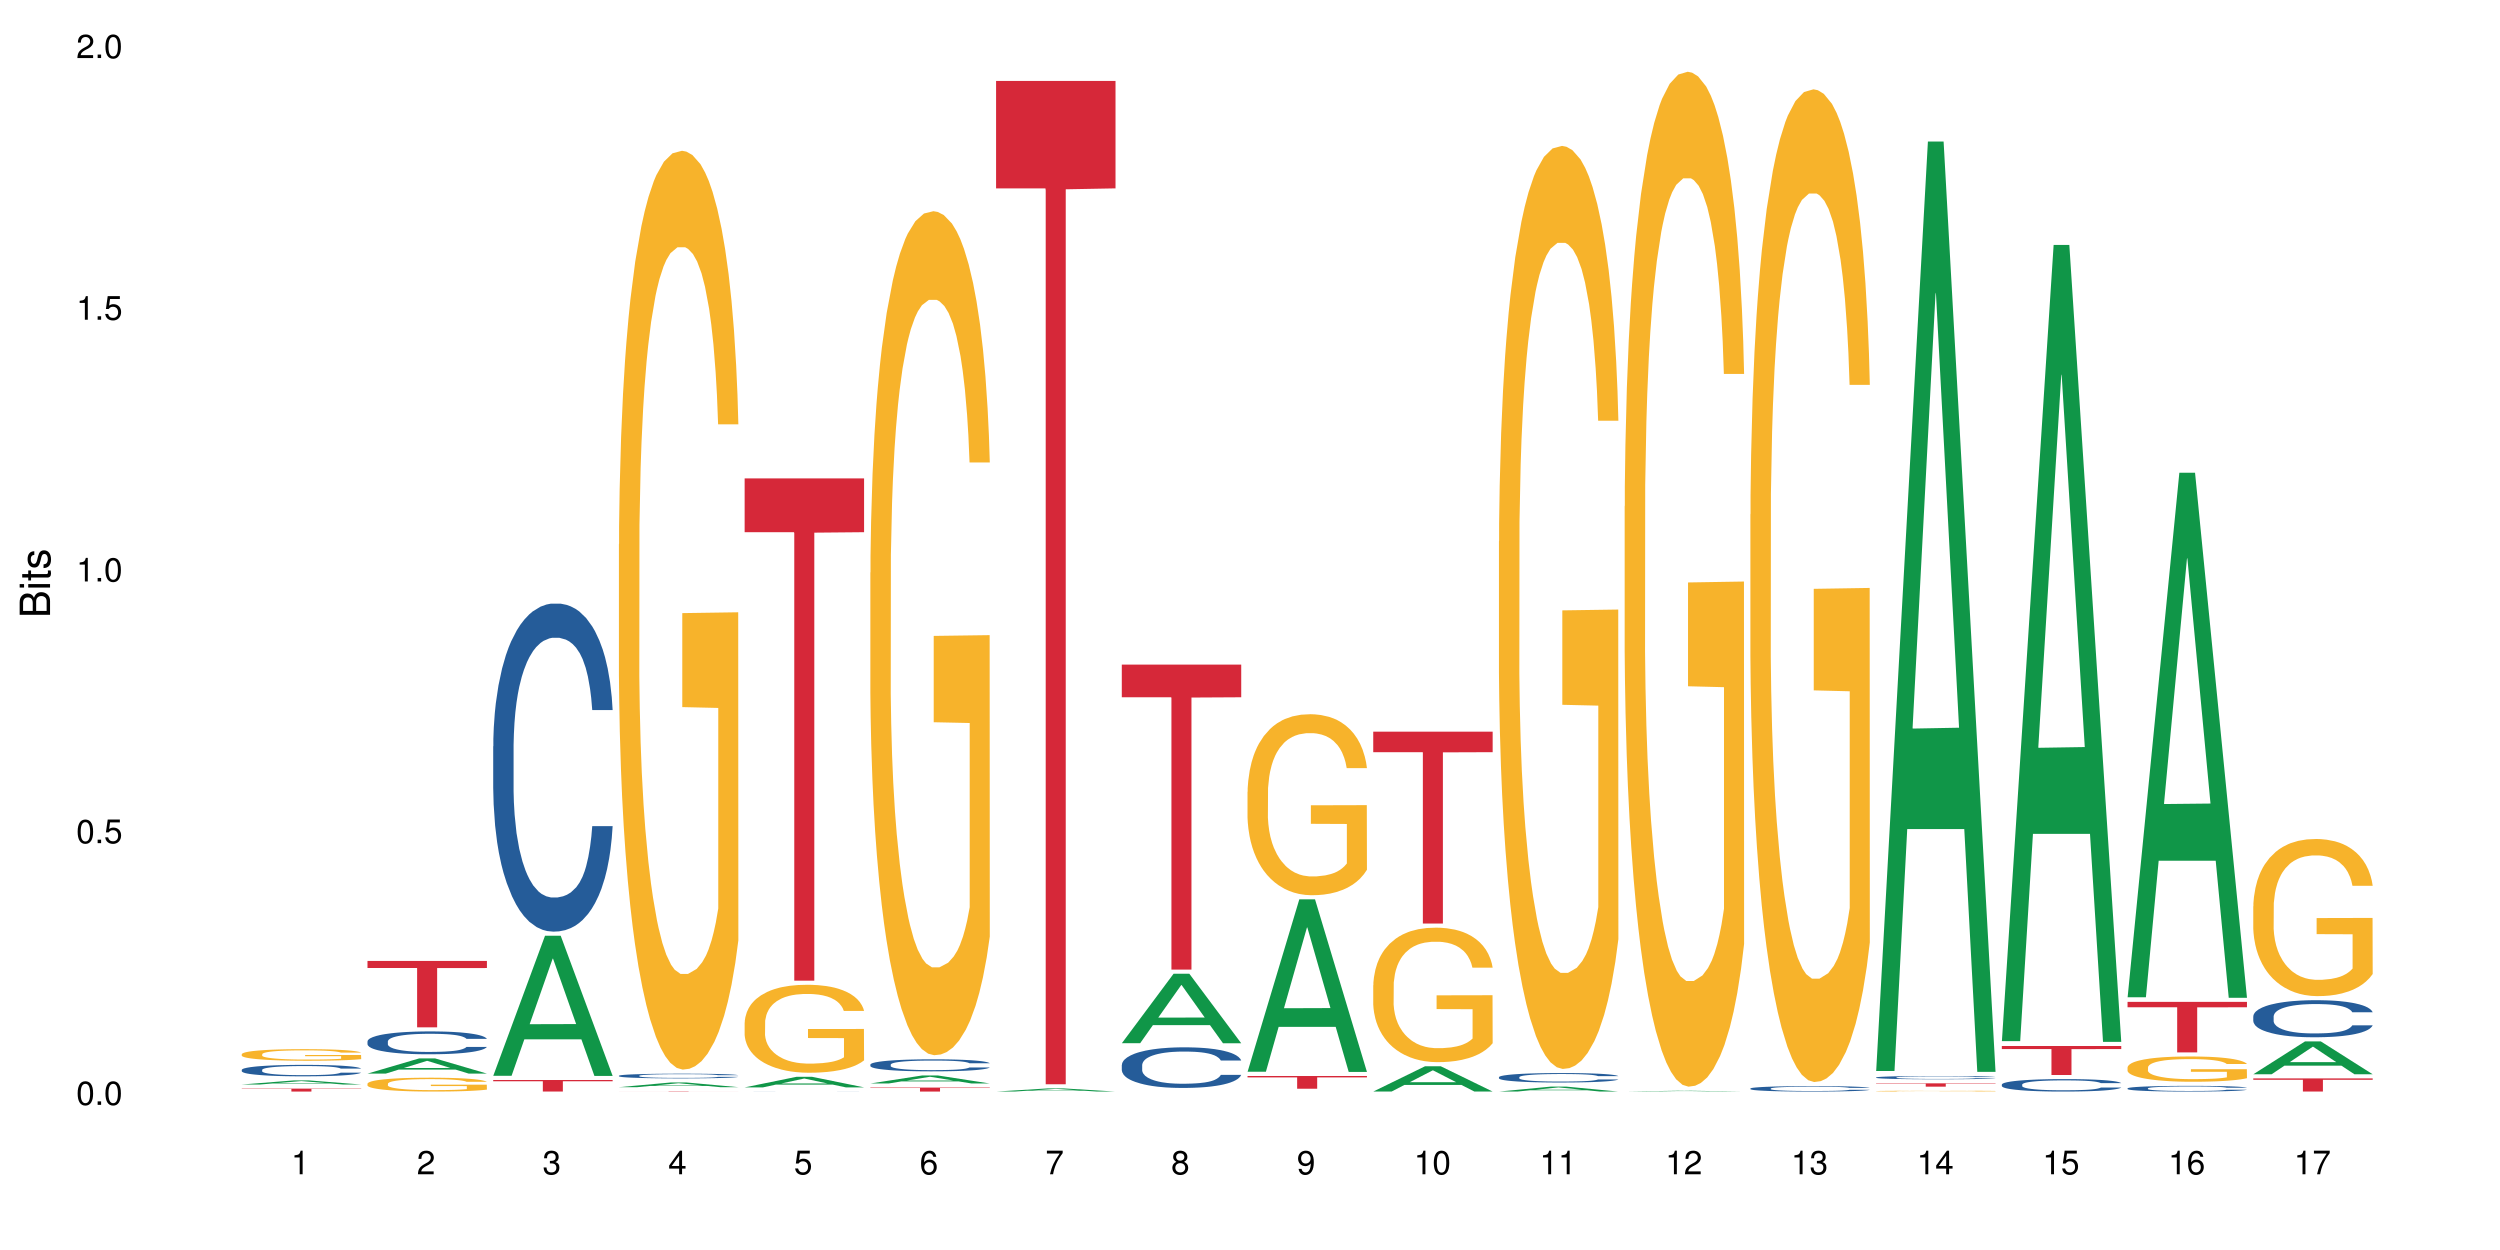 <?xml version="1.0" encoding="UTF-8"?>
<svg xmlns="http://www.w3.org/2000/svg" xmlns:xlink="http://www.w3.org/1999/xlink" width="720pt" height="360pt" viewBox="0 0 720 360" version="1.1">
<defs>
<g>
<symbol overflow="visible" id="glyph0-0">
<path style="stroke:none;" d=""/>
</symbol>
<symbol overflow="visible" id="glyph0-1">
<path style="stroke:none;" d="M 2.641 -6.797 C 2 -6.797 1.422 -6.531 1.078 -6.047 C 0.641 -5.453 0.406 -4.547 0.406 -3.297 C 0.406 -1 1.188 0.219 2.641 0.219 C 4.078 0.219 4.859 -1 4.859 -3.234 C 4.859 -4.562 4.656 -5.438 4.203 -6.047 C 3.844 -6.531 3.281 -6.797 2.641 -6.797 Z M 2.641 -6.047 C 3.547 -6.047 4 -5.125 4 -3.312 C 4 -1.375 3.562 -0.484 2.625 -0.484 C 1.734 -0.484 1.281 -1.422 1.281 -3.281 C 1.281 -5.141 1.734 -6.047 2.641 -6.047 Z M 2.641 -6.047 "/>
</symbol>
<symbol overflow="visible" id="glyph0-2">
<path style="stroke:none;" d="M 1.828 -1 L 0.828 -1 L 0.828 0 L 1.828 0 Z M 1.828 -1 "/>
</symbol>
<symbol overflow="visible" id="glyph0-3">
<path style="stroke:none;" d="M 4.562 -6.797 L 1.062 -6.797 L 0.547 -3.094 L 1.328 -3.094 C 1.719 -3.562 2.047 -3.734 2.578 -3.734 C 3.484 -3.734 4.062 -3.109 4.062 -2.094 C 4.062 -1.125 3.484 -0.531 2.578 -0.531 C 1.828 -0.531 1.375 -0.906 1.188 -1.672 L 0.328 -1.672 C 0.453 -1.109 0.547 -0.844 0.75 -0.594 C 1.125 -0.078 1.828 0.219 2.594 0.219 C 3.969 0.219 4.922 -0.781 4.922 -2.219 C 4.922 -3.562 4.031 -4.484 2.719 -4.484 C 2.25 -4.484 1.859 -4.359 1.469 -4.062 L 1.734 -5.969 L 4.562 -5.969 Z M 4.562 -6.797 "/>
</symbol>
<symbol overflow="visible" id="glyph0-4">
<path style="stroke:none;" d="M 2.484 -4.844 L 2.484 0 L 3.328 0 L 3.328 -6.797 L 2.766 -6.797 C 2.469 -5.75 2.281 -5.609 0.984 -5.453 L 0.984 -4.844 Z M 2.484 -4.844 "/>
</symbol>
<symbol overflow="visible" id="glyph0-5">
<path style="stroke:none;" d="M 4.859 -0.828 L 1.281 -0.828 C 1.359 -1.391 1.672 -1.75 2.5 -2.234 L 3.469 -2.75 C 4.406 -3.266 4.906 -3.969 4.906 -4.812 C 4.906 -5.375 4.672 -5.906 4.266 -6.266 C 3.859 -6.625 3.375 -6.797 2.719 -6.797 C 1.859 -6.797 1.219 -6.5 0.844 -5.922 C 0.609 -5.562 0.5 -5.125 0.484 -4.438 L 1.328 -4.438 C 1.359 -4.906 1.406 -5.188 1.531 -5.406 C 1.75 -5.812 2.188 -6.062 2.703 -6.062 C 3.469 -6.062 4.031 -5.516 4.031 -4.781 C 4.031 -4.25 3.719 -3.797 3.125 -3.438 L 2.234 -2.938 C 0.812 -2.141 0.406 -1.5 0.328 0 L 4.859 0 Z M 4.859 -0.828 "/>
</symbol>
<symbol overflow="visible" id="glyph0-6">
<path style="stroke:none;" d="M 2.125 -3.125 L 2.578 -3.125 C 3.516 -3.125 3.984 -2.703 3.984 -1.891 C 3.984 -1.031 3.469 -0.531 2.578 -0.531 C 1.656 -0.531 1.203 -0.984 1.156 -1.969 L 0.312 -1.969 C 0.344 -1.422 0.438 -1.078 0.609 -0.766 C 0.953 -0.109 1.625 0.219 2.547 0.219 C 3.953 0.219 4.859 -0.609 4.859 -1.906 C 4.859 -2.766 4.516 -3.25 3.703 -3.516 C 4.344 -3.766 4.656 -4.25 4.656 -4.938 C 4.656 -6.109 3.875 -6.797 2.578 -6.797 C 1.203 -6.797 0.484 -6.047 0.453 -4.609 L 1.297 -4.609 C 1.312 -5.016 1.344 -5.25 1.453 -5.453 C 1.641 -5.828 2.062 -6.062 2.594 -6.062 C 3.344 -6.062 3.797 -5.625 3.797 -4.906 C 3.797 -4.422 3.609 -4.141 3.25 -3.984 C 3.016 -3.891 2.719 -3.844 2.125 -3.844 Z M 2.125 -3.125 "/>
</symbol>
<symbol overflow="visible" id="glyph0-7">
<path style="stroke:none;" d="M 3.141 -1.625 L 3.141 0 L 3.984 0 L 3.984 -1.625 L 4.984 -1.625 L 4.984 -2.391 L 3.984 -2.391 L 3.984 -6.797 L 3.359 -6.797 L 0.266 -2.516 L 0.266 -1.625 Z M 3.141 -2.391 L 1 -2.391 L 3.141 -5.359 Z M 3.141 -2.391 "/>
</symbol>
<symbol overflow="visible" id="glyph0-8">
<path style="stroke:none;" d="M 4.781 -5.031 C 4.609 -6.141 3.891 -6.797 2.844 -6.797 C 2.094 -6.797 1.422 -6.438 1.031 -5.828 C 0.609 -5.172 0.406 -4.344 0.406 -3.094 C 0.406 -1.953 0.578 -1.234 0.984 -0.625 C 1.359 -0.078 1.953 0.219 2.703 0.219 C 3.984 0.219 4.922 -0.734 4.922 -2.078 C 4.922 -3.344 4.062 -4.234 2.844 -4.234 C 2.172 -4.234 1.641 -3.969 1.281 -3.469 C 1.281 -5.125 1.828 -6.047 2.797 -6.047 C 3.391 -6.047 3.797 -5.672 3.938 -5.031 Z M 2.734 -3.484 C 3.547 -3.484 4.062 -2.922 4.062 -2 C 4.062 -1.156 3.484 -0.531 2.703 -0.531 C 1.922 -0.531 1.328 -1.188 1.328 -2.047 C 1.328 -2.891 1.906 -3.484 2.734 -3.484 Z M 2.734 -3.484 "/>
</symbol>
<symbol overflow="visible" id="glyph0-9">
<path style="stroke:none;" d="M 4.984 -6.797 L 0.438 -6.797 L 0.438 -5.969 L 4.109 -5.969 C 2.5 -3.656 1.828 -2.234 1.328 0 L 2.219 0 C 2.594 -2.172 3.453 -4.047 4.984 -6.094 Z M 4.984 -6.797 "/>
</symbol>
<symbol overflow="visible" id="glyph0-10">
<path style="stroke:none;" d="M 3.75 -3.578 C 4.453 -4 4.688 -4.344 4.688 -4.984 C 4.688 -6.047 3.844 -6.797 2.641 -6.797 C 1.438 -6.797 0.594 -6.047 0.594 -4.984 C 0.594 -4.359 0.828 -4.016 1.516 -3.578 C 0.734 -3.203 0.359 -2.641 0.359 -1.891 C 0.359 -0.641 1.297 0.219 2.641 0.219 C 3.984 0.219 4.922 -0.641 4.922 -1.875 C 4.922 -2.641 4.531 -3.203 3.75 -3.578 Z M 2.641 -6.047 C 3.359 -6.047 3.812 -5.625 3.812 -4.969 C 3.812 -4.344 3.344 -3.922 2.641 -3.922 C 1.922 -3.922 1.453 -4.344 1.453 -4.984 C 1.453 -5.625 1.922 -6.047 2.641 -6.047 Z M 2.641 -3.203 C 3.484 -3.203 4.062 -2.672 4.062 -1.875 C 4.062 -1.062 3.484 -0.531 2.625 -0.531 C 1.797 -0.531 1.219 -1.078 1.219 -1.875 C 1.219 -2.672 1.797 -3.203 2.641 -3.203 Z M 2.641 -3.203 "/>
</symbol>
<symbol overflow="visible" id="glyph0-11">
<path style="stroke:none;" d="M 0.516 -1.547 C 0.672 -0.438 1.406 0.219 2.438 0.219 C 3.188 0.219 3.859 -0.141 4.266 -0.75 C 4.688 -1.406 4.891 -2.25 4.891 -3.484 C 4.891 -4.625 4.703 -5.359 4.312 -5.953 C 3.938 -6.5 3.344 -6.797 2.594 -6.797 C 1.297 -6.797 0.359 -5.844 0.359 -4.516 C 0.359 -3.25 1.234 -2.344 2.453 -2.344 C 3.094 -2.344 3.562 -2.578 4.016 -3.109 C 4 -1.453 3.469 -0.531 2.5 -0.531 C 1.906 -0.531 1.484 -0.906 1.359 -1.547 Z M 2.578 -6.062 C 3.375 -6.062 3.969 -5.406 3.969 -4.531 C 3.969 -3.688 3.375 -3.094 2.547 -3.094 C 1.734 -3.094 1.234 -3.672 1.234 -4.578 C 1.234 -5.438 1.797 -6.062 2.578 -6.062 Z M 2.578 -6.062 "/>
</symbol>
<symbol overflow="visible" id="glyph1-0">
<path style="stroke:none;" d=""/>
</symbol>
<symbol overflow="visible" id="glyph1-1">
<path style="stroke:none;" d="M 0 -0.953 L 0 -4.891 C 0 -5.719 -0.234 -6.344 -0.734 -6.797 C -1.188 -7.234 -1.812 -7.469 -2.5 -7.469 C -3.547 -7.469 -4.188 -7 -4.625 -5.875 C -4.984 -6.672 -5.641 -7.094 -6.531 -7.094 C -7.156 -7.094 -7.734 -6.859 -8.141 -6.391 C -8.562 -5.938 -8.75 -5.344 -8.75 -4.5 L -8.75 -0.953 Z M -4.984 -2.062 L -7.766 -2.062 L -7.766 -4.219 C -7.766 -4.844 -7.688 -5.203 -7.453 -5.5 C -7.219 -5.812 -6.859 -5.969 -6.375 -5.969 C -5.906 -5.969 -5.531 -5.812 -5.297 -5.5 C -5.062 -5.203 -4.984 -4.844 -4.984 -4.219 Z M -0.984 -2.062 L -4 -2.062 L -4 -4.781 C -4 -5.328 -3.859 -5.688 -3.578 -5.953 C -3.297 -6.219 -2.922 -6.359 -2.484 -6.359 C -2.062 -6.359 -1.688 -6.219 -1.406 -5.953 C -1.109 -5.688 -0.984 -5.328 -0.984 -4.781 Z M -0.984 -2.062 "/>
</symbol>
<symbol overflow="visible" id="glyph1-2">
<path style="stroke:none;" d="M -6.281 -1.797 L -6.281 -0.797 L 0 -0.797 L 0 -1.797 Z M -8.75 -1.797 L -8.75 -0.797 L -7.484 -0.797 L -7.484 -1.797 Z M -8.75 -1.797 "/>
</symbol>
<symbol overflow="visible" id="glyph1-3">
<path style="stroke:none;" d="M -6.281 -3.047 L -6.281 -2.016 L -8.016 -2.016 L -8.016 -1.016 L -6.281 -1.016 L -6.281 -0.172 L -5.469 -0.172 L -5.469 -1.016 L -0.719 -1.016 C -0.078 -1.016 0.281 -1.453 0.281 -2.234 C 0.281 -2.469 0.25 -2.719 0.188 -3.047 L -0.641 -3.047 C -0.609 -2.922 -0.594 -2.766 -0.594 -2.562 C -0.594 -2.141 -0.719 -2.016 -1.156 -2.016 L -5.469 -2.016 L -5.469 -3.047 Z M -6.281 -3.047 "/>
</symbol>
<symbol overflow="visible" id="glyph1-4">
<path style="stroke:none;" d="M -4.531 -5.25 C -5.766 -5.25 -6.469 -4.422 -6.469 -2.969 C -6.469 -1.516 -5.719 -0.562 -4.547 -0.562 C -3.562 -0.562 -3.094 -1.062 -2.734 -2.562 L -2.516 -3.484 C -2.344 -4.188 -2.094 -4.469 -1.625 -4.469 C -1.047 -4.469 -0.641 -3.875 -0.641 -3 C -0.641 -2.453 -0.797 -2 -1.062 -1.75 C -1.25 -1.594 -1.422 -1.531 -1.875 -1.469 L -1.875 -0.406 C -0.422 -0.453 0.281 -1.266 0.281 -2.922 C 0.281 -4.5 -0.5 -5.516 -1.719 -5.516 C -2.656 -5.516 -3.172 -4.984 -3.469 -3.734 L -3.703 -2.766 C -3.891 -1.953 -4.156 -1.609 -4.594 -1.609 C -5.172 -1.609 -5.547 -2.125 -5.547 -2.938 C -5.547 -3.75 -5.203 -4.172 -4.531 -4.203 Z M -4.531 -5.25 "/>
</symbol>
</g>
</defs>
<g id="surface111808">
<rect x="0" y="0" width="720" height="360" style="fill:rgb(100%,100%,100%);fill-opacity:1;stroke:none;"/>
<path style=" stroke:none;fill-rule:nonzero;fill:rgb(6.275%,58.824%,28.235%);fill-opacity:1;" d="M 69.629 312.336 L 69.668 312.336 L 84.551 311.164 L 89.07 311.164 L 104.027 312.34 L 98.77 312.34 L 95.023 312.031 L 78.598 312.031 L 74.922 312.336 L 69.629 312.336 L 80.176 311.906 L 93.516 311.902 L 86.863 311.355 L 86.789 311.352 L 86.719 311.355 L 80.141 311.902 L 80.176 311.906 Z M 69.629 312.336 "/>
<path style=" stroke:none;fill-rule:nonzero;fill:rgb(14.51%,36.078%,60%);fill-opacity:1;" d="M 69.629 308.117 L 69.672 308.117 L 69.672 308.043 L 69.797 307.93 L 70.09 307.785 L 70.383 307.684 L 71.141 307.508 L 72.188 307.332 L 73.277 307.203 L 74.074 307.121 L 74.789 307.062 L 76.426 306.949 L 77.473 306.895 L 78.605 306.844 L 79.992 306.789 L 80.996 306.762 L 83.262 306.711 L 84.941 306.691 L 86.242 306.684 L 89.051 306.684 L 90.73 306.695 L 91.945 306.711 L 93.289 306.734 L 94.422 306.762 L 96.391 306.828 L 98.152 306.91 L 98.949 306.961 L 100.207 307.055 L 101.172 307.145 L 101.844 307.223 L 102.602 307.332 L 103.27 307.469 L 103.773 307.625 L 104.027 307.754 L 98.152 307.754 L 97.859 307.633 L 97.523 307.539 L 96.895 307.414 L 96.266 307.328 L 95.387 307.242 L 94.586 307.184 L 93.496 307.125 L 92.531 307.09 L 91.527 307.062 L 90.562 307.043 L 88.715 307.027 L 86.574 307.027 L 85.777 307.031 L 84.145 307.055 L 83.262 307.078 L 82.004 307.121 L 81.121 307.16 L 80.074 307.219 L 79.359 307.27 L 78.48 307.348 L 77.852 307.418 L 77.137 307.52 L 76.719 307.594 L 76.34 307.68 L 76.004 307.777 L 75.754 307.883 L 75.586 307.996 L 75.5 308.102 L 75.5 308.57 L 75.586 308.68 L 75.797 308.805 L 76.34 308.992 L 77.137 309.148 L 78.062 309.277 L 78.941 309.367 L 79.445 309.41 L 80.117 309.457 L 81.164 309.52 L 82.676 309.578 L 83.555 309.602 L 84.898 309.625 L 86.281 309.641 L 88.129 309.641 L 89.766 309.625 L 90.855 309.613 L 91.988 309.586 L 93.539 309.535 L 94.504 309.488 L 95.344 309.43 L 95.973 309.375 L 96.391 309.324 L 97.02 309.23 L 97.523 309.129 L 97.902 309.023 L 98.152 308.922 L 104.027 308.922 L 103.773 309.043 L 103.398 309.16 L 103.02 309.246 L 102.434 309.352 L 101.762 309.445 L 100.797 309.551 L 100 309.621 L 98.949 309.695 L 97.984 309.754 L 96.938 309.805 L 95.387 309.863 L 94.379 309.895 L 93.289 309.922 L 91.988 309.945 L 90.352 309.969 L 88.59 309.98 L 86.953 309.984 L 85.191 309.977 L 83.891 309.965 L 82.172 309.938 L 80.031 309.883 L 78.48 309.824 L 77.266 309.77 L 76.215 309.707 L 75.039 309.625 L 73.531 309.492 L 72.609 309.391 L 71.977 309.309 L 71.266 309.188 L 70.762 309.082 L 70.176 308.914 L 69.754 308.699 L 69.629 308.535 Z M 69.629 308.117 "/>
<path style=" stroke:none;fill-rule:nonzero;fill:rgb(96.863%,70.196%,16.863%);fill-opacity:1;" d="M 69.629 303.59 L 69.672 303.586 L 69.672 303.523 L 69.84 303.387 L 70.258 303.199 L 70.805 303.043 L 71.391 302.922 L 71.77 302.855 L 72.398 302.766 L 72.941 302.695 L 74.328 302.559 L 76.09 302.43 L 77.055 302.375 L 78.145 302.324 L 79.695 302.266 L 80.41 302.246 L 82.59 302.195 L 85.066 302.164 L 87.793 302.156 L 89.051 302.16 L 90.77 302.172 L 93.121 302.203 L 94.461 302.234 L 95.512 302.266 L 96.602 302.305 L 97.945 302.367 L 99.203 302.441 L 100.207 302.512 L 101.215 302.605 L 102.055 302.703 L 102.766 302.809 L 103.398 302.938 L 103.773 303.047 L 104.027 303.152 L 98.195 303.152 L 97.859 303.047 L 97.48 302.961 L 96.852 302.863 L 96.223 302.789 L 95.594 302.73 L 94.422 302.652 L 93.414 302.602 L 92.156 302.559 L 90.938 302.531 L 89.555 302.512 L 88.715 302.508 L 86.492 302.508 L 84.48 302.527 L 83.305 302.555 L 82.465 302.578 L 81.289 302.625 L 80.578 302.66 L 80.156 302.684 L 78.898 302.781 L 78.062 302.863 L 77.598 302.922 L 77.012 303.016 L 76.594 303.098 L 76.133 303.219 L 75.879 303.312 L 75.543 303.52 L 75.5 304.07 L 75.629 304.184 L 75.879 304.312 L 76.215 304.422 L 76.719 304.535 L 77.223 304.625 L 78.102 304.746 L 78.859 304.824 L 79.445 304.875 L 80.578 304.957 L 81.039 304.984 L 82.129 305.043 L 83.262 305.082 L 84.645 305.121 L 85.695 305.141 L 87.371 305.152 L 89.512 305.152 L 92.027 305.137 L 93.625 305.113 L 94.715 305.086 L 95.426 305.066 L 96.309 305.031 L 96.938 305 L 97.523 304.969 L 98.238 304.914 L 98.238 304.184 L 87.875 304.184 L 87.875 303.84 L 103.984 303.836 L 104.027 305.031 L 103.145 305.113 L 102.055 305.195 L 101.004 305.254 L 99.914 305.309 L 98.363 305.363 L 97.105 305.402 L 95.176 305.445 L 93.414 305.473 L 91.566 305.492 L 89.934 305.5 L 88.004 305.504 L 86.281 305.496 L 84.438 305.477 L 82.969 305.453 L 81.625 305.422 L 80.285 305.383 L 78.605 305.32 L 77.516 305.266 L 76.383 305.203 L 75.25 305.125 L 74.242 305.043 L 73.574 304.98 L 72.902 304.906 L 72.188 304.816 L 71.516 304.711 L 71.012 304.617 L 70.551 304.508 L 70.215 304.41 L 69.883 304.27 L 69.715 304.16 L 69.629 304.066 Z M 69.629 303.59 "/>
<path style=" stroke:none;fill-rule:nonzero;fill:rgb(83.922%,15.686%,22.353%);fill-opacity:1;" d="M 69.629 313.52 L 104.027 313.52 L 104.027 313.609 L 89.691 313.609 L 89.691 314.371 L 83.922 314.371 L 83.922 313.609 L 69.629 313.609 Z M 69.629 313.52 "/>
<path style=" stroke:none;fill-rule:nonzero;fill:rgb(6.275%,58.824%,28.235%);fill-opacity:1;" d="M 105.836 309.191 L 105.871 309.188 L 120.758 304.812 L 125.277 304.812 L 140.234 309.195 L 134.977 309.195 L 131.23 308.051 L 114.805 308.051 L 111.129 309.191 L 105.836 309.191 L 116.383 307.578 L 129.723 307.574 L 123.07 305.531 L 122.996 305.527 L 122.926 305.539 L 116.348 307.574 L 116.383 307.578 Z M 105.836 309.191 "/>
<path style=" stroke:none;fill-rule:nonzero;fill:rgb(14.51%,36.078%,60%);fill-opacity:1;" d="M 105.836 299.918 L 105.879 299.91 L 105.879 299.766 L 106.004 299.539 L 106.297 299.25 L 106.59 299.051 L 107.348 298.695 L 108.395 298.352 L 109.484 298.086 L 110.281 297.93 L 110.996 297.812 L 112.633 297.59 L 113.68 297.473 L 114.812 297.371 L 116.195 297.27 L 117.203 297.211 L 119.469 297.113 L 121.148 297.07 L 122.449 297.051 L 125.258 297.051 L 126.938 297.078 L 128.152 297.105 L 129.496 297.156 L 130.629 297.211 L 132.598 297.34 L 134.359 297.512 L 135.156 297.605 L 136.414 297.793 L 137.379 297.973 L 138.051 298.129 L 138.809 298.352 L 139.477 298.621 L 139.98 298.93 L 140.234 299.188 L 134.359 299.188 L 134.066 298.949 L 133.73 298.762 L 133.102 298.516 L 132.473 298.34 L 131.59 298.164 L 130.793 298.051 L 129.703 297.938 L 128.738 297.863 L 127.734 297.812 L 126.77 297.773 L 124.922 297.738 L 122.781 297.738 L 121.984 297.75 L 120.352 297.797 L 119.469 297.84 L 118.211 297.926 L 117.328 298.004 L 116.281 298.125 L 115.566 298.227 L 114.688 298.383 L 114.059 298.52 L 113.344 298.719 L 112.926 298.871 L 112.547 299.039 L 112.211 299.238 L 111.961 299.445 L 111.793 299.668 L 111.707 299.887 L 111.707 300.82 L 111.793 301.035 L 112.004 301.289 L 112.547 301.656 L 113.344 301.973 L 114.27 302.227 L 115.148 302.406 L 115.652 302.492 L 116.324 302.586 L 117.371 302.707 L 118.883 302.828 L 119.762 302.875 L 121.105 302.926 L 122.488 302.949 L 124.336 302.949 L 125.973 302.926 L 127.062 302.895 L 128.195 302.848 L 129.746 302.742 L 130.711 302.648 L 131.551 302.535 L 132.18 302.418 L 132.598 302.324 L 133.227 302.137 L 133.73 301.934 L 134.109 301.723 L 134.359 301.516 L 140.234 301.516 L 139.98 301.758 L 139.605 301.992 L 139.227 302.168 L 138.641 302.379 L 137.969 302.562 L 137.004 302.773 L 136.207 302.914 L 135.156 303.062 L 134.191 303.176 L 133.145 303.281 L 131.59 303.398 L 130.586 303.461 L 129.496 303.516 L 128.195 303.562 L 126.559 303.605 L 124.797 303.629 L 123.16 303.633 L 121.398 303.621 L 120.098 303.598 L 118.379 303.543 L 116.238 303.438 L 114.688 303.32 L 113.469 303.207 L 112.422 303.086 L 111.246 302.926 L 109.738 302.66 L 108.816 302.457 L 108.184 302.285 L 107.473 302.051 L 106.969 301.84 L 106.383 301.504 L 105.961 301.078 L 105.836 300.746 Z M 105.836 299.918 "/>
<path style=" stroke:none;fill-rule:nonzero;fill:rgb(96.863%,70.196%,16.863%);fill-opacity:1;" d="M 105.836 312.086 L 105.879 312.082 L 105.879 312.012 L 106.047 311.848 L 106.465 311.621 L 107.012 311.434 L 107.598 311.289 L 107.977 311.211 L 108.605 311.102 L 109.148 311.023 L 110.535 310.859 L 112.297 310.703 L 113.262 310.641 L 114.352 310.578 L 115.902 310.508 L 116.617 310.48 L 118.797 310.422 L 121.273 310.387 L 124 310.375 L 125.258 310.379 L 126.977 310.395 L 129.328 310.434 L 130.668 310.473 L 131.719 310.508 L 132.809 310.555 L 134.152 310.629 L 135.41 310.715 L 136.414 310.805 L 137.422 310.914 L 138.262 311.027 L 138.973 311.156 L 139.605 311.309 L 139.98 311.438 L 140.234 311.566 L 134.402 311.566 L 134.066 311.438 L 133.688 311.34 L 133.059 311.219 L 132.43 311.133 L 131.801 311.062 L 130.629 310.969 L 129.621 310.91 L 128.363 310.859 L 127.145 310.824 L 125.762 310.805 L 124.922 310.797 L 122.699 310.797 L 120.688 310.82 L 119.512 310.852 L 118.672 310.879 L 117.496 310.934 L 116.785 310.977 L 116.363 311.008 L 115.105 311.121 L 114.27 311.223 L 113.805 311.293 L 113.219 311.402 L 112.801 311.5 L 112.34 311.645 L 112.086 311.754 L 111.75 312.004 L 111.707 312.66 L 111.836 312.797 L 112.086 312.949 L 112.422 313.078 L 112.926 313.219 L 113.43 313.324 L 114.309 313.465 L 115.066 313.562 L 115.652 313.621 L 116.785 313.723 L 117.246 313.754 L 118.336 313.82 L 119.469 313.871 L 120.852 313.914 L 121.902 313.938 L 123.578 313.953 L 125.719 313.953 L 128.234 313.934 L 129.828 313.902 L 130.922 313.875 L 131.633 313.848 L 132.516 313.809 L 133.145 313.773 L 133.73 313.73 L 134.445 313.672 L 134.445 312.797 L 124.082 312.793 L 124.082 312.387 L 140.191 312.383 L 140.234 313.809 L 139.352 313.906 L 138.262 314.004 L 137.211 314.074 L 136.121 314.137 L 134.57 314.207 L 133.312 314.25 L 131.383 314.301 L 129.621 314.336 L 127.773 314.355 L 126.137 314.367 L 124.211 314.371 L 122.488 314.363 L 120.645 314.34 L 119.176 314.312 L 117.832 314.277 L 116.492 314.227 L 114.812 314.152 L 113.723 314.09 L 112.59 314.012 L 111.457 313.922 L 110.449 313.824 L 109.781 313.746 L 109.109 313.66 L 108.395 313.551 L 107.723 313.426 L 107.219 313.312 L 106.758 313.184 L 106.422 313.066 L 106.09 312.902 L 105.922 312.77 L 105.836 312.656 Z M 105.836 312.086 "/>
<path style=" stroke:none;fill-rule:nonzero;fill:rgb(83.922%,15.686%,22.353%);fill-opacity:1;" d="M 105.836 276.746 L 140.234 276.746 L 140.234 278.793 L 125.898 278.809 L 125.898 295.875 L 120.129 295.875 L 120.129 278.828 L 120.047 278.793 L 105.836 278.793 Z M 105.836 276.746 "/>
<path style=" stroke:none;fill-rule:nonzero;fill:rgb(6.275%,58.824%,28.235%);fill-opacity:1;" d="M 142.043 309.824 L 142.078 309.785 L 156.965 269.496 L 161.484 269.496 L 176.441 309.863 L 171.184 309.863 L 167.438 299.324 L 151.012 299.324 L 147.336 309.824 L 142.043 309.824 L 152.59 294.969 L 165.93 294.93 L 159.277 276.094 L 159.203 276.055 L 159.133 276.168 L 152.555 294.93 L 152.59 294.969 Z M 142.043 309.824 "/>
<path style=" stroke:none;fill-rule:nonzero;fill:rgb(14.51%,36.078%,60%);fill-opacity:1;" d="M 142.043 214.953 L 142.086 214.867 L 142.086 212.793 L 142.211 209.512 L 142.504 205.367 L 142.797 202.52 L 143.555 197.426 L 144.602 192.504 L 145.691 188.703 L 146.488 186.457 L 147.203 184.73 L 148.84 181.535 L 149.887 179.895 L 151.02 178.426 L 152.402 176.961 L 153.41 176.098 L 155.676 174.715 L 157.355 174.109 L 158.652 173.852 L 161.465 173.852 L 163.145 174.195 L 164.359 174.629 L 165.703 175.32 L 166.832 176.098 L 168.805 177.996 L 170.566 180.414 L 171.363 181.793 L 172.621 184.473 L 173.586 187.062 L 174.258 189.309 L 175.012 192.504 L 175.684 196.387 L 176.188 200.793 L 176.441 204.504 L 170.566 204.504 L 170.273 201.051 L 169.938 198.375 L 169.309 194.832 L 168.68 192.328 L 167.797 189.824 L 167 188.184 L 165.91 186.543 L 164.945 185.508 L 163.941 184.73 L 162.977 184.211 L 161.129 183.695 L 158.988 183.695 L 158.191 183.867 L 156.559 184.559 L 155.676 185.164 L 154.418 186.371 L 153.535 187.492 L 152.488 189.223 L 151.773 190.688 L 150.895 192.934 L 150.266 194.922 L 149.551 197.77 L 149.133 199.93 L 148.754 202.348 L 148.418 205.195 L 148.168 208.219 L 148 211.414 L 147.914 214.523 L 147.914 227.906 L 148 231.016 L 148.211 234.641 L 148.754 239.91 L 149.551 244.484 L 150.473 248.113 L 151.355 250.703 L 151.859 251.91 L 152.531 253.293 L 153.578 255.02 L 155.09 256.746 L 155.969 257.438 L 157.312 258.129 L 158.695 258.473 L 160.543 258.473 L 162.18 258.129 L 163.27 257.695 L 164.402 257.008 L 165.953 255.539 L 166.918 254.156 L 167.758 252.516 L 168.387 250.875 L 168.805 249.492 L 169.434 246.816 L 169.938 243.883 L 170.316 240.859 L 170.566 237.922 L 176.441 237.922 L 176.188 241.375 L 175.812 244.746 L 175.434 247.25 L 174.848 250.27 L 174.176 252.949 L 173.211 255.969 L 172.414 257.957 L 171.363 260.113 L 170.398 261.754 L 169.352 263.223 L 167.797 264.949 L 166.793 265.812 L 165.703 266.59 L 164.402 267.281 L 162.766 267.887 L 161.004 268.23 L 159.367 268.316 L 157.605 268.145 L 156.305 267.801 L 154.586 267.023 L 152.445 265.469 L 150.895 263.828 L 149.676 262.188 L 148.629 260.461 L 147.453 258.129 L 145.945 254.328 L 145.02 251.395 L 144.391 248.977 L 143.68 245.609 L 143.176 242.586 L 142.59 237.75 L 142.168 231.621 L 142.043 226.871 Z M 142.043 214.953 "/>
<path style=" stroke:none;fill-rule:nonzero;fill:rgb(83.922%,15.686%,22.353%);fill-opacity:1;" d="M 142.043 311.043 L 176.441 311.043 L 176.441 311.398 L 162.105 311.402 L 162.105 314.371 L 156.336 314.371 L 156.336 311.402 L 156.254 311.398 L 142.043 311.398 Z M 142.043 311.043 "/>
<path style=" stroke:none;fill-rule:nonzero;fill:rgb(6.275%,58.824%,28.235%);fill-opacity:1;" d="M 178.25 313.105 L 178.285 313.102 L 193.172 311.754 L 197.691 311.754 L 212.648 313.105 L 207.391 313.105 L 203.645 312.754 L 187.219 312.754 L 183.543 313.105 L 178.25 313.105 L 188.797 312.605 L 202.137 312.605 L 195.484 311.973 L 195.41 311.973 L 195.34 311.977 L 188.762 312.605 L 188.797 312.605 Z M 178.25 313.105 "/>
<path style=" stroke:none;fill-rule:nonzero;fill:rgb(14.51%,36.078%,60%);fill-opacity:1;" d="M 178.25 309.809 L 178.293 309.809 L 178.293 309.777 L 178.418 309.73 L 178.711 309.672 L 179.004 309.633 L 179.762 309.559 L 180.809 309.488 L 181.898 309.434 L 182.695 309.402 L 183.41 309.379 L 185.047 309.332 L 186.094 309.309 L 187.227 309.289 L 188.609 309.266 L 189.617 309.254 L 191.883 309.234 L 193.562 309.227 L 194.859 309.223 L 197.672 309.223 L 199.348 309.227 L 200.566 309.234 L 201.91 309.242 L 203.039 309.254 L 205.012 309.281 L 206.773 309.316 L 207.57 309.336 L 208.828 309.375 L 209.793 309.41 L 210.465 309.441 L 211.219 309.488 L 211.891 309.543 L 212.395 309.605 L 212.648 309.66 L 206.773 309.66 L 206.48 309.609 L 206.145 309.574 L 205.516 309.523 L 204.887 309.484 L 204.004 309.449 L 203.207 309.426 L 202.117 309.402 L 201.152 309.387 L 200.148 309.379 L 199.184 309.371 L 197.336 309.363 L 194.398 309.363 L 192.766 309.375 L 191.883 309.383 L 190.625 309.402 L 189.742 309.418 L 188.695 309.441 L 187.98 309.461 L 187.102 309.496 L 186.473 309.523 L 185.758 309.562 L 185.34 309.594 L 184.961 309.629 L 184.625 309.672 L 184.375 309.715 L 184.207 309.758 L 184.121 309.805 L 184.121 309.996 L 184.207 310.039 L 184.418 310.09 L 184.961 310.168 L 185.758 310.234 L 186.68 310.285 L 187.562 310.32 L 188.066 310.34 L 188.738 310.359 L 189.785 310.383 L 191.297 310.406 L 192.176 310.418 L 193.52 310.426 L 194.902 310.434 L 196.75 310.434 L 198.387 310.426 L 199.477 310.422 L 200.609 310.41 L 202.16 310.391 L 203.125 310.371 L 203.965 310.348 L 204.594 310.324 L 205.012 310.305 L 205.641 310.266 L 206.145 310.223 L 206.523 310.18 L 206.773 310.137 L 212.648 310.137 L 212.395 310.188 L 212.016 310.234 L 211.641 310.273 L 211.055 310.316 L 210.383 310.355 L 209.418 310.398 L 208.621 310.426 L 207.57 310.457 L 206.605 310.48 L 205.559 310.5 L 204.004 310.523 L 203 310.539 L 201.91 310.547 L 200.609 310.559 L 198.973 310.566 L 197.211 310.574 L 195.574 310.574 L 193.812 310.57 L 192.512 310.566 L 190.793 310.555 L 188.652 310.531 L 187.102 310.508 L 185.883 310.484 L 184.836 310.461 L 183.66 310.426 L 182.152 310.375 L 181.227 310.332 L 180.598 310.297 L 179.887 310.25 L 179.383 310.207 L 178.797 310.137 L 178.375 310.047 L 178.25 309.98 Z M 178.25 309.809 "/>
<path style=" stroke:none;fill-rule:nonzero;fill:rgb(96.863%,70.196%,16.863%);fill-opacity:1;" d="M 178.25 156.762 L 178.293 156.52 L 178.293 151.688 L 178.461 140.812 L 178.879 125.828 L 179.426 113.504 L 180.012 103.836 L 180.391 98.762 L 181.02 91.512 L 181.562 86.195 L 182.949 75.32 L 184.711 65.172 L 185.676 60.82 L 186.766 56.715 L 188.316 52.121 L 189.031 50.43 L 191.211 46.562 L 193.688 44.148 L 196.414 43.422 L 197.672 43.664 L 199.391 44.629 L 201.742 47.289 L 203.082 49.707 L 204.133 52.121 L 205.223 55.262 L 206.562 60.098 L 207.824 65.898 L 208.828 71.695 L 209.836 78.945 L 210.676 86.68 L 211.387 95.137 L 212.016 105.289 L 212.395 113.746 L 212.648 122.203 L 206.816 122.203 L 206.48 113.746 L 206.102 107.223 L 205.473 99.246 L 204.844 93.445 L 204.215 88.855 L 203.039 82.57 L 202.035 78.703 L 200.777 75.32 L 199.559 73.145 L 198.176 71.695 L 197.336 71.215 L 195.113 71.215 L 193.098 72.906 L 191.926 74.84 L 191.086 76.77 L 189.91 80.395 L 189.199 83.297 L 188.777 85.23 L 187.52 92.723 L 186.68 99.488 L 186.219 104.078 L 185.633 111.328 L 185.215 117.855 L 184.754 127.52 L 184.5 134.77 L 184.164 151.203 L 184.121 194.703 L 184.25 203.887 L 184.5 213.793 L 184.836 222.492 L 185.34 231.676 L 185.844 238.684 L 186.723 248.109 L 187.48 254.395 L 188.066 258.5 L 189.199 265.027 L 189.66 267.203 L 190.75 271.551 L 191.883 274.934 L 193.266 277.836 L 194.316 279.285 L 195.992 280.492 L 198.133 280.492 L 200.648 279.043 L 202.242 277.109 L 203.336 275.176 L 204.047 273.484 L 204.93 270.824 L 205.559 268.41 L 206.145 265.75 L 206.859 261.645 L 206.859 203.887 L 196.496 203.645 L 196.496 176.578 L 212.605 176.336 L 212.648 270.824 L 211.766 277.352 L 210.676 283.633 L 209.625 288.469 L 208.535 292.574 L 206.984 297.168 L 205.727 300.066 L 203.797 303.449 L 202.035 305.625 L 200.188 307.074 L 198.551 307.801 L 196.621 308.043 L 194.902 307.559 L 193.059 306.109 L 191.59 304.176 L 190.246 301.758 L 188.906 298.617 L 187.227 293.543 L 186.137 289.434 L 185.004 284.359 L 183.871 278.316 L 182.863 271.793 L 182.191 266.719 L 181.523 260.918 L 180.809 253.668 L 180.137 245.453 L 179.633 237.961 L 179.172 229.5 L 178.836 221.527 L 178.5 210.652 L 178.336 201.953 L 178.25 194.461 Z M 178.25 156.762 "/>
<path style=" stroke:none;fill-rule:nonzero;fill:rgb(83.922%,15.686%,22.353%);fill-opacity:1;" d="M 178.25 314.285 L 212.648 314.285 L 212.648 314.293 L 198.312 314.293 L 198.312 314.371 L 192.543 314.371 L 192.543 314.293 L 178.25 314.293 Z M 178.25 314.285 "/>
<path style=" stroke:none;fill-rule:nonzero;fill:rgb(6.275%,58.824%,28.235%);fill-opacity:1;" d="M 214.457 313.164 L 214.492 313.16 L 229.379 310.125 L 233.898 310.125 L 248.855 313.164 L 243.598 313.164 L 239.852 312.371 L 223.422 312.371 L 219.75 313.164 L 214.457 313.164 L 225.004 312.043 L 238.344 312.043 L 231.691 310.625 L 231.617 310.621 L 231.547 310.629 L 224.969 312.043 L 225.004 312.043 Z M 214.457 313.164 "/>
<path style=" stroke:none;fill-rule:nonzero;fill:rgb(14.51%,36.078%,60%);fill-opacity:1;" d="M 214.457 314.355 L 214.918 314.355 L 215.211 314.352 L 217.016 314.352 L 218.105 314.348 L 224.816 314.348 L 225.824 314.344 L 239.246 314.344 L 241.219 314.348 L 246.672 314.348 L 247.426 314.352 L 248.855 314.352 L 241.094 314.352 L 240.211 314.348 L 224.188 314.348 L 223.309 314.352 L 221.168 314.352 L 220.832 314.355 L 220.328 314.355 L 220.328 314.359 L 220.414 314.359 L 220.625 314.363 L 222.887 314.363 L 223.77 314.367 L 241.219 314.367 L 241.848 314.363 L 248.855 314.363 L 247.848 314.363 L 247.258 314.367 L 242.812 314.367 L 241.766 314.371 L 223.309 314.371 L 222.09 314.367 L 216.805 314.367 L 216.094 314.363 L 215.004 314.363 L 214.582 314.359 L 214.457 314.359 Z M 214.457 314.355 "/>
<path style=" stroke:none;fill-rule:nonzero;fill:rgb(96.863%,70.196%,16.863%);fill-opacity:1;" d="M 214.457 294.465 L 214.5 294.441 L 214.5 293.977 L 214.668 292.938 L 215.086 291.504 L 215.633 290.324 L 216.219 289.398 L 216.598 288.91 L 217.227 288.219 L 217.77 287.707 L 219.156 286.668 L 220.918 285.695 L 221.883 285.277 L 222.973 284.887 L 224.523 284.445 L 225.238 284.285 L 227.418 283.914 L 229.895 283.684 L 232.621 283.613 L 233.879 283.637 L 235.598 283.727 L 237.949 283.984 L 239.289 284.215 L 240.34 284.445 L 241.43 284.746 L 242.77 285.211 L 244.031 285.766 L 245.035 286.32 L 246.043 287.016 L 246.883 287.754 L 247.594 288.562 L 248.223 289.535 L 248.602 290.344 L 248.855 291.156 L 243.023 291.156 L 242.688 290.344 L 242.309 289.723 L 241.68 288.957 L 241.051 288.402 L 240.422 287.961 L 239.246 287.359 L 238.242 286.992 L 236.984 286.668 L 235.766 286.457 L 234.383 286.32 L 233.543 286.273 L 231.32 286.273 L 229.305 286.434 L 228.133 286.621 L 227.293 286.805 L 226.117 287.152 L 225.406 287.43 L 224.984 287.617 L 223.727 288.332 L 222.887 288.98 L 222.426 289.422 L 221.84 290.113 L 221.422 290.738 L 220.957 291.664 L 220.707 292.359 L 220.371 293.934 L 220.328 298.098 L 220.457 298.977 L 220.707 299.926 L 221.043 300.758 L 221.547 301.637 L 222.051 302.309 L 222.93 303.211 L 223.684 303.812 L 224.273 304.203 L 225.406 304.828 L 225.867 305.039 L 226.957 305.453 L 228.09 305.777 L 229.473 306.055 L 230.523 306.195 L 232.199 306.309 L 234.34 306.309 L 236.855 306.172 L 238.449 305.984 L 239.543 305.801 L 240.254 305.641 L 241.137 305.383 L 241.766 305.152 L 242.352 304.898 L 243.066 304.504 L 243.066 298.977 L 232.703 298.953 L 232.703 296.359 L 248.812 296.34 L 248.855 305.383 L 247.973 306.008 L 246.883 306.609 L 245.832 307.074 L 244.742 307.465 L 243.191 307.906 L 241.934 308.184 L 240.004 308.508 L 238.242 308.715 L 236.395 308.855 L 234.758 308.926 L 232.828 308.949 L 231.109 308.902 L 229.266 308.762 L 227.797 308.578 L 226.453 308.348 L 225.113 308.047 L 223.434 307.559 L 222.344 307.164 L 221.211 306.68 L 220.078 306.102 L 219.07 305.477 L 218.398 304.992 L 217.73 304.438 L 217.016 303.742 L 216.344 302.953 L 215.84 302.238 L 215.379 301.43 L 215.043 300.664 L 214.707 299.625 L 214.539 298.789 L 214.457 298.074 Z M 214.457 294.465 "/>
<path style=" stroke:none;fill-rule:nonzero;fill:rgb(83.922%,15.686%,22.353%);fill-opacity:1;" d="M 214.457 137.785 L 248.855 137.785 L 248.855 153.27 L 234.52 153.406 L 234.52 282.434 L 228.75 282.434 L 228.75 153.539 L 228.668 153.27 L 214.457 153.27 Z M 214.457 137.785 "/>
<path style=" stroke:none;fill-rule:nonzero;fill:rgb(6.275%,58.824%,28.235%);fill-opacity:1;" d="M 250.664 312.043 L 250.699 312.039 L 265.582 309.734 L 270.105 309.734 L 285.062 312.043 L 279.805 312.043 L 276.059 311.441 L 259.629 311.441 L 255.957 312.043 L 250.664 312.043 L 261.211 311.191 L 274.551 311.191 L 267.898 310.113 L 267.824 310.109 L 267.754 310.117 L 261.176 311.191 L 261.211 311.191 Z M 250.664 312.043 "/>
<path style=" stroke:none;fill-rule:nonzero;fill:rgb(14.51%,36.078%,60%);fill-opacity:1;" d="M 250.664 306.594 L 250.707 306.59 L 250.707 306.516 L 250.832 306.395 L 251.125 306.242 L 251.418 306.137 L 252.176 305.949 L 253.223 305.77 L 254.312 305.629 L 255.109 305.547 L 255.824 305.48 L 257.461 305.363 L 258.508 305.305 L 259.641 305.25 L 261.023 305.195 L 262.031 305.164 L 264.297 305.113 L 265.977 305.09 L 267.273 305.082 L 270.086 305.082 L 271.762 305.094 L 272.98 305.109 L 274.32 305.137 L 275.453 305.164 L 277.426 305.234 L 279.188 305.324 L 279.984 305.375 L 281.242 305.473 L 282.207 305.566 L 282.879 305.648 L 283.633 305.77 L 284.305 305.91 L 284.809 306.074 L 285.062 306.211 L 279.188 306.211 L 278.895 306.082 L 278.559 305.984 L 277.93 305.852 L 277.301 305.762 L 276.418 305.668 L 275.621 305.609 L 274.531 305.547 L 273.566 305.512 L 272.559 305.48 L 271.594 305.465 L 269.75 305.445 L 267.609 305.445 L 266.812 305.449 L 265.18 305.477 L 264.297 305.496 L 263.039 305.543 L 262.156 305.582 L 261.109 305.648 L 260.395 305.699 L 259.516 305.785 L 258.887 305.855 L 258.172 305.961 L 257.754 306.039 L 257.375 306.129 L 257.039 306.234 L 256.789 306.344 L 256.621 306.465 L 256.535 306.578 L 256.535 307.07 L 256.621 307.184 L 256.832 307.316 L 257.375 307.512 L 258.172 307.68 L 259.094 307.812 L 259.977 307.906 L 260.48 307.953 L 261.152 308.004 L 262.199 308.066 L 263.711 308.129 L 264.59 308.156 L 265.934 308.18 L 267.316 308.191 L 269.164 308.191 L 270.797 308.18 L 271.891 308.164 L 273.023 308.141 L 274.574 308.086 L 275.539 308.035 L 276.379 307.973 L 277.008 307.914 L 277.426 307.863 L 278.055 307.766 L 278.559 307.656 L 278.938 307.547 L 279.188 307.438 L 285.062 307.438 L 284.809 307.566 L 284.43 307.688 L 284.055 307.781 L 283.465 307.891 L 282.797 307.988 L 281.832 308.102 L 281.035 308.176 L 279.984 308.254 L 279.02 308.312 L 277.973 308.367 L 276.418 308.43 L 275.414 308.465 L 274.32 308.492 L 273.023 308.516 L 271.387 308.539 L 269.625 308.551 L 267.988 308.555 L 266.227 308.547 L 264.926 308.535 L 263.207 308.508 L 261.066 308.449 L 259.516 308.391 L 258.297 308.328 L 257.25 308.266 L 256.074 308.18 L 254.566 308.039 L 253.641 307.934 L 253.012 307.844 L 252.301 307.719 L 251.797 307.609 L 251.211 307.43 L 250.789 307.207 L 250.664 307.031 Z M 250.664 306.594 "/>
<path style=" stroke:none;fill-rule:nonzero;fill:rgb(96.863%,70.196%,16.863%);fill-opacity:1;" d="M 250.664 164.938 L 250.707 164.715 L 250.707 160.277 L 250.875 150.285 L 251.293 136.523 L 251.84 125.203 L 252.426 116.32 L 252.805 111.66 L 253.434 105 L 253.977 100.117 L 255.363 90.129 L 257.125 80.805 L 258.09 76.809 L 259.18 73.035 L 260.73 68.816 L 261.445 67.262 L 263.625 63.711 L 266.102 61.492 L 268.828 60.824 L 270.086 61.047 L 271.805 61.934 L 274.156 64.375 L 275.496 66.598 L 276.547 68.816 L 277.637 71.703 L 278.977 76.141 L 280.238 81.469 L 281.242 86.797 L 282.25 93.457 L 283.09 100.562 L 283.801 108.332 L 284.43 117.652 L 284.809 125.422 L 285.062 133.191 L 279.23 133.191 L 278.895 125.422 L 278.516 119.43 L 277.887 112.105 L 277.258 106.777 L 276.629 102.559 L 275.453 96.785 L 274.449 93.234 L 273.191 90.129 L 271.973 88.129 L 270.59 86.797 L 269.75 86.355 L 267.527 86.355 L 265.512 87.906 L 264.34 89.684 L 263.5 91.461 L 262.324 94.789 L 261.613 97.453 L 261.191 99.23 L 259.934 106.109 L 259.094 112.328 L 258.633 116.543 L 258.047 123.203 L 257.629 129.199 L 257.164 138.078 L 256.914 144.738 L 256.578 159.832 L 256.535 199.789 L 256.664 208.227 L 256.914 217.328 L 257.25 225.32 L 257.754 233.754 L 258.258 240.191 L 259.137 248.848 L 259.891 254.621 L 260.48 258.395 L 261.613 264.387 L 262.074 266.387 L 263.164 270.383 L 264.297 273.488 L 265.68 276.152 L 266.73 277.484 L 268.406 278.598 L 270.547 278.598 L 273.062 277.266 L 274.656 275.488 L 275.75 273.711 L 276.461 272.156 L 277.344 269.715 L 277.973 267.496 L 278.559 265.055 L 279.273 261.281 L 279.273 208.227 L 268.91 208.004 L 268.91 183.141 L 285.02 182.918 L 285.062 269.715 L 284.18 275.711 L 283.09 281.48 L 282.039 285.922 L 280.949 289.695 L 279.398 293.914 L 278.141 296.578 L 276.211 299.684 L 274.449 301.684 L 272.602 303.016 L 270.965 303.68 L 269.035 303.902 L 267.316 303.457 L 265.473 302.125 L 264.004 300.352 L 262.66 298.129 L 261.32 295.246 L 259.641 290.582 L 258.551 286.809 L 257.418 282.148 L 256.285 276.598 L 255.277 270.605 L 254.605 265.941 L 253.938 260.613 L 253.223 253.953 L 252.551 246.406 L 252.047 239.527 L 251.586 231.758 L 251.25 224.43 L 250.914 214.441 L 250.746 206.449 L 250.664 199.566 Z M 250.664 164.938 "/>
<path style=" stroke:none;fill-rule:nonzero;fill:rgb(83.922%,15.686%,22.353%);fill-opacity:1;" d="M 250.664 313.223 L 285.062 313.223 L 285.062 313.348 L 270.727 313.348 L 270.727 314.371 L 264.957 314.371 L 264.957 313.348 L 250.664 313.348 Z M 250.664 313.223 "/>
<path style=" stroke:none;fill-rule:nonzero;fill:rgb(6.275%,58.824%,28.235%);fill-opacity:1;" d="M 286.871 314.371 L 286.906 314.367 L 301.789 313.457 L 306.312 313.457 L 321.27 314.371 L 316.012 314.371 L 312.266 314.133 L 295.836 314.133 L 292.164 314.371 L 286.871 314.371 L 297.418 314.031 L 310.758 314.031 L 304.105 313.605 L 303.961 313.605 L 297.383 314.031 L 297.418 314.031 Z M 286.871 314.371 "/>
<path style=" stroke:none;fill-rule:nonzero;fill:rgb(83.922%,15.686%,22.353%);fill-opacity:1;" d="M 286.871 23.316 L 321.27 23.316 L 321.27 54.25 L 306.934 54.52 L 306.934 312.277 L 301.164 312.277 L 301.164 54.789 L 301.082 54.25 L 286.871 54.25 Z M 286.871 23.316 "/>
<path style=" stroke:none;fill-rule:nonzero;fill:rgb(6.275%,58.824%,28.235%);fill-opacity:1;" d="M 323.078 300.441 L 323.113 300.422 L 337.996 280.43 L 342.52 280.43 L 357.473 300.461 L 352.219 300.461 L 348.473 295.234 L 332.043 295.234 L 328.371 300.441 L 323.078 300.441 L 333.625 293.07 L 346.965 293.051 L 340.312 283.703 L 340.238 283.684 L 340.164 283.738 L 333.59 293.051 L 333.625 293.07 Z M 323.078 300.441 "/>
<path style=" stroke:none;fill-rule:nonzero;fill:rgb(14.51%,36.078%,60%);fill-opacity:1;" d="M 323.078 306.727 L 323.121 306.715 L 323.121 306.457 L 323.246 306.055 L 323.539 305.539 L 323.832 305.188 L 324.59 304.559 L 325.637 303.949 L 326.727 303.477 L 327.523 303.199 L 328.238 302.988 L 329.875 302.59 L 330.922 302.391 L 332.055 302.207 L 333.438 302.027 L 334.445 301.918 L 336.711 301.746 L 338.387 301.672 L 339.688 301.641 L 342.5 301.641 L 344.176 301.684 L 345.395 301.738 L 346.734 301.824 L 347.867 301.918 L 349.84 302.152 L 351.602 302.453 L 352.398 302.625 L 353.656 302.953 L 354.621 303.273 L 355.293 303.555 L 356.047 303.949 L 356.719 304.43 L 357.223 304.973 L 357.473 305.434 L 351.602 305.434 L 351.309 305.008 L 350.973 304.676 L 350.344 304.238 L 349.715 303.926 L 348.832 303.617 L 348.035 303.414 L 346.945 303.211 L 345.98 303.082 L 344.973 302.988 L 344.008 302.922 L 342.164 302.859 L 340.023 302.859 L 339.227 302.879 L 337.59 302.965 L 336.711 303.039 L 335.453 303.191 L 334.57 303.328 L 333.523 303.543 L 332.809 303.723 L 331.93 304 L 331.301 304.246 L 330.586 304.602 L 330.168 304.867 L 329.789 305.168 L 329.453 305.52 L 329.203 305.891 L 329.035 306.289 L 328.949 306.672 L 328.949 308.328 L 329.035 308.711 L 329.246 309.16 L 329.789 309.812 L 330.586 310.379 L 331.508 310.828 L 332.391 311.148 L 332.895 311.297 L 333.566 311.469 L 334.613 311.684 L 336.125 311.895 L 337.004 311.98 L 338.348 312.066 L 339.73 312.109 L 341.578 312.109 L 343.211 312.066 L 344.305 312.012 L 345.438 311.93 L 346.988 311.746 L 347.953 311.574 L 348.793 311.371 L 349.422 311.168 L 349.84 311 L 350.469 310.668 L 350.973 310.305 L 351.352 309.93 L 351.602 309.566 L 357.473 309.566 L 357.223 309.996 L 356.844 310.41 L 356.469 310.723 L 355.879 311.094 L 355.211 311.426 L 354.246 311.801 L 353.449 312.047 L 352.398 312.312 L 351.434 312.516 L 350.387 312.695 L 348.832 312.91 L 347.828 313.02 L 346.734 313.113 L 345.438 313.199 L 343.801 313.273 L 342.039 313.316 L 340.402 313.328 L 338.641 313.305 L 337.34 313.262 L 335.621 313.168 L 333.48 312.977 L 331.93 312.773 L 330.711 312.57 L 329.664 312.355 L 328.488 312.066 L 326.98 311.598 L 326.055 311.234 L 325.426 310.934 L 324.715 310.52 L 324.211 310.145 L 323.625 309.547 L 323.203 308.789 L 323.078 308.199 Z M 323.078 306.727 "/>
<path style=" stroke:none;fill-rule:nonzero;fill:rgb(83.922%,15.686%,22.353%);fill-opacity:1;" d="M 323.078 191.41 L 357.473 191.41 L 357.473 200.812 L 343.141 200.895 L 343.141 279.25 L 337.371 279.25 L 337.371 200.977 L 337.289 200.812 L 323.078 200.812 Z M 323.078 191.41 "/>
<path style=" stroke:none;fill-rule:nonzero;fill:rgb(6.275%,58.824%,28.235%);fill-opacity:1;" d="M 359.285 308.668 L 359.32 308.621 L 374.203 259.008 L 378.727 259.008 L 393.68 308.715 L 388.426 308.715 L 384.68 295.742 L 368.25 295.742 L 364.578 308.668 L 359.285 308.668 L 369.832 290.371 L 383.172 290.324 L 376.52 267.129 L 376.445 267.082 L 376.371 267.223 L 369.797 290.324 L 369.832 290.371 Z M 359.285 308.668 "/>
<path style=" stroke:none;fill-rule:nonzero;fill:rgb(96.863%,70.196%,16.863%);fill-opacity:1;" d="M 359.285 228.023 L 359.328 227.977 L 359.328 227.023 L 359.496 224.879 L 359.914 221.93 L 360.461 219.5 L 361.047 217.594 L 361.426 216.598 L 362.055 215.168 L 362.598 214.121 L 363.984 211.977 L 365.746 209.977 L 366.711 209.121 L 367.801 208.312 L 369.352 207.406 L 370.066 207.074 L 372.246 206.312 L 374.723 205.836 L 377.449 205.691 L 378.707 205.742 L 380.426 205.93 L 382.773 206.453 L 384.117 206.93 L 385.168 207.406 L 386.258 208.027 L 387.598 208.977 L 388.859 210.121 L 389.863 211.262 L 390.871 212.691 L 391.711 214.215 L 392.422 215.883 L 393.051 217.883 L 393.43 219.547 L 393.68 221.215 L 387.852 221.215 L 387.516 219.547 L 387.137 218.262 L 386.508 216.691 L 385.879 215.547 L 385.25 214.645 L 384.074 213.406 L 383.07 212.645 L 381.809 211.977 L 380.594 211.551 L 379.211 211.262 L 378.371 211.168 L 376.148 211.168 L 374.133 211.5 L 372.961 211.883 L 372.121 212.262 L 370.945 212.977 L 370.234 213.547 L 369.812 213.93 L 368.555 215.406 L 367.715 216.738 L 367.254 217.645 L 366.668 219.07 L 366.25 220.355 L 365.785 222.262 L 365.535 223.691 L 365.199 226.926 L 365.156 235.496 L 365.285 237.305 L 365.535 239.258 L 365.871 240.973 L 366.375 242.781 L 366.879 244.164 L 367.758 246.02 L 368.512 247.258 L 369.102 248.066 L 370.234 249.352 L 370.695 249.781 L 371.785 250.637 L 372.918 251.305 L 374.301 251.875 L 375.352 252.16 L 377.027 252.398 L 379.168 252.398 L 381.684 252.113 L 383.277 251.73 L 384.371 251.352 L 385.082 251.02 L 385.965 250.496 L 386.594 250.02 L 387.18 249.496 L 387.895 248.684 L 387.895 237.305 L 377.531 237.258 L 377.531 231.926 L 393.641 231.879 L 393.68 250.496 L 392.801 251.781 L 391.711 253.02 L 390.66 253.969 L 389.57 254.781 L 388.02 255.684 L 386.762 256.254 L 384.832 256.922 L 383.07 257.352 L 381.223 257.637 L 379.586 257.777 L 377.656 257.828 L 375.938 257.73 L 374.094 257.445 L 372.625 257.066 L 371.281 256.59 L 369.938 255.969 L 368.262 254.969 L 367.172 254.16 L 366.039 253.16 L 364.906 251.969 L 363.898 250.684 L 363.227 249.684 L 362.559 248.543 L 361.844 247.113 L 361.172 245.496 L 360.668 244.02 L 360.207 242.352 L 359.871 240.781 L 359.535 238.641 L 359.367 236.926 L 359.285 235.449 Z M 359.285 228.023 "/>
<path style=" stroke:none;fill-rule:nonzero;fill:rgb(83.922%,15.686%,22.353%);fill-opacity:1;" d="M 359.285 309.895 L 393.68 309.895 L 393.68 310.289 L 379.348 310.293 L 379.348 313.562 L 373.578 313.562 L 373.578 310.297 L 373.496 310.289 L 359.285 310.289 Z M 359.285 309.895 "/>
<path style=" stroke:none;fill-rule:nonzero;fill:rgb(6.275%,58.824%,28.235%);fill-opacity:1;" d="M 395.492 314.363 L 395.527 314.355 L 410.41 307.082 L 414.934 307.082 L 429.887 314.371 L 424.633 314.371 L 420.887 312.469 L 404.457 312.469 L 400.785 314.363 L 395.492 314.363 L 406.039 311.68 L 419.379 311.676 L 412.727 308.273 L 412.652 308.266 L 412.578 308.285 L 406 311.676 L 406.039 311.68 Z M 395.492 314.363 "/>
<path style=" stroke:none;fill-rule:nonzero;fill:rgb(96.863%,70.196%,16.863%);fill-opacity:1;" d="M 395.492 283.754 L 395.535 283.719 L 395.535 283.012 L 395.703 281.422 L 396.121 279.227 L 396.668 277.422 L 397.254 276.008 L 397.633 275.266 L 398.262 274.203 L 398.805 273.426 L 400.191 271.832 L 401.953 270.348 L 402.918 269.711 L 404.008 269.109 L 405.559 268.438 L 406.273 268.188 L 408.453 267.621 L 410.93 267.27 L 413.656 267.164 L 414.914 267.199 L 416.633 267.34 L 418.98 267.727 L 420.324 268.082 L 421.375 268.438 L 422.465 268.895 L 423.805 269.602 L 425.066 270.453 L 426.07 271.301 L 427.078 272.363 L 427.918 273.496 L 428.629 274.734 L 429.258 276.219 L 429.637 277.457 L 429.887 278.695 L 424.059 278.695 L 423.723 277.457 L 423.344 276.504 L 422.715 275.336 L 422.086 274.484 L 421.457 273.812 L 420.281 272.895 L 419.277 272.328 L 418.016 271.832 L 416.801 271.516 L 415.418 271.301 L 414.578 271.23 L 412.355 271.23 L 410.34 271.48 L 409.168 271.762 L 408.328 272.043 L 407.152 272.574 L 406.441 273 L 406.02 273.281 L 404.762 274.379 L 403.922 275.371 L 403.461 276.043 L 402.875 277.105 L 402.453 278.059 L 401.992 279.473 L 401.742 280.535 L 401.406 282.941 L 401.363 289.309 L 401.492 290.652 L 401.742 292.105 L 402.078 293.379 L 402.582 294.723 L 403.086 295.75 L 403.965 297.129 L 404.719 298.047 L 405.309 298.648 L 406.441 299.605 L 406.902 299.922 L 407.992 300.559 L 409.125 301.055 L 410.508 301.48 L 411.559 301.691 L 413.234 301.871 L 415.375 301.871 L 417.891 301.656 L 419.484 301.375 L 420.578 301.09 L 421.289 300.844 L 422.172 300.453 L 422.801 300.102 L 423.387 299.711 L 424.102 299.109 L 424.102 290.652 L 413.738 290.617 L 413.738 286.656 L 429.848 286.621 L 429.887 300.453 L 429.008 301.41 L 427.918 302.328 L 426.867 303.035 L 425.777 303.637 L 424.227 304.312 L 422.969 304.734 L 421.039 305.23 L 419.277 305.551 L 417.43 305.762 L 415.793 305.867 L 413.863 305.902 L 412.145 305.832 L 410.301 305.621 L 408.832 305.336 L 407.488 304.984 L 406.145 304.523 L 404.469 303.781 L 403.379 303.18 L 402.246 302.438 L 401.113 301.551 L 400.105 300.598 L 399.434 299.852 L 398.766 299.004 L 398.051 297.941 L 397.379 296.738 L 396.875 295.645 L 396.414 294.406 L 396.078 293.238 L 395.742 291.645 L 395.574 290.371 L 395.492 289.273 Z M 395.492 283.754 "/>
<path style=" stroke:none;fill-rule:nonzero;fill:rgb(83.922%,15.686%,22.353%);fill-opacity:1;" d="M 395.492 210.711 L 429.887 210.711 L 429.887 216.625 L 415.555 216.68 L 415.555 265.984 L 409.785 265.984 L 409.785 216.73 L 409.703 216.625 L 395.492 216.625 Z M 395.492 210.711 "/>
<path style=" stroke:none;fill-rule:nonzero;fill:rgb(6.275%,58.824%,28.235%);fill-opacity:1;" d="M 431.699 314.371 L 431.734 314.367 L 446.617 312.945 L 451.141 312.945 L 466.094 314.371 L 460.84 314.371 L 457.094 314 L 440.664 314 L 436.992 314.371 L 431.699 314.371 L 442.246 313.844 L 455.586 313.844 L 448.934 313.18 L 448.859 313.176 L 448.785 313.18 L 442.207 313.844 L 442.246 313.844 Z M 431.699 314.371 "/>
<path style=" stroke:none;fill-rule:nonzero;fill:rgb(14.51%,36.078%,60%);fill-opacity:1;" d="M 431.699 310.223 L 431.742 310.223 L 431.742 310.164 L 431.867 310.066 L 432.16 309.949 L 432.453 309.867 L 433.207 309.719 L 434.258 309.578 L 435.348 309.465 L 436.145 309.402 L 436.859 309.352 L 438.496 309.258 L 439.543 309.211 L 440.676 309.168 L 442.059 309.129 L 443.066 309.102 L 445.332 309.062 L 447.008 309.047 L 448.309 309.039 L 451.121 309.039 L 452.797 309.047 L 454.016 309.059 L 455.355 309.078 L 456.488 309.102 L 458.461 309.156 L 460.223 309.227 L 461.02 309.266 L 462.277 309.344 L 463.242 309.418 L 463.914 309.484 L 464.668 309.578 L 465.34 309.688 L 465.844 309.816 L 466.094 309.922 L 460.223 309.922 L 459.93 309.824 L 459.594 309.746 L 458.965 309.645 L 458.336 309.57 L 457.453 309.5 L 456.656 309.453 L 455.566 309.402 L 454.602 309.375 L 453.594 309.352 L 452.629 309.336 L 450.785 309.32 L 448.645 309.32 L 447.848 309.328 L 446.211 309.348 L 445.332 309.363 L 444.074 309.398 L 443.191 309.43 L 442.145 309.48 L 441.43 309.523 L 440.551 309.59 L 439.922 309.645 L 439.207 309.727 L 438.789 309.789 L 438.41 309.859 L 438.074 309.941 L 437.824 310.031 L 437.656 310.121 L 437.57 310.211 L 437.57 310.598 L 437.656 310.688 L 437.863 310.793 L 438.41 310.945 L 439.207 311.078 L 440.129 311.184 L 441.012 311.258 L 441.516 311.293 L 442.184 311.332 L 443.234 311.383 L 444.746 311.43 L 445.625 311.453 L 446.969 311.473 L 448.352 311.48 L 450.199 311.48 L 451.832 311.473 L 452.926 311.457 L 454.055 311.438 L 455.609 311.398 L 456.574 311.355 L 457.414 311.309 L 458.043 311.262 L 458.461 311.223 L 459.09 311.145 L 459.594 311.059 L 459.973 310.973 L 460.223 310.887 L 466.094 310.887 L 465.844 310.988 L 465.465 311.086 L 465.09 311.156 L 464.5 311.246 L 463.832 311.32 L 462.867 311.41 L 462.07 311.465 L 461.02 311.527 L 460.055 311.574 L 459.008 311.617 L 457.453 311.668 L 456.449 311.691 L 455.355 311.715 L 454.055 311.734 L 452.422 311.754 L 450.66 311.762 L 449.023 311.766 L 447.262 311.762 L 445.961 311.75 L 444.242 311.727 L 442.102 311.684 L 440.551 311.637 L 439.332 311.59 L 438.285 311.539 L 437.109 311.473 L 435.602 311.363 L 434.676 311.277 L 434.047 311.207 L 433.336 311.109 L 432.832 311.023 L 432.242 310.883 L 431.824 310.707 L 431.699 310.57 Z M 431.699 310.223 "/>
<path style=" stroke:none;fill-rule:nonzero;fill:rgb(96.863%,70.196%,16.863%);fill-opacity:1;" d="M 431.699 155.883 L 431.742 155.637 L 431.742 150.781 L 431.91 139.859 L 432.328 124.805 L 432.875 112.426 L 433.461 102.715 L 433.84 97.617 L 434.469 90.332 L 435.012 84.992 L 436.398 74.066 L 438.16 63.871 L 439.125 59.5 L 440.215 55.371 L 441.766 50.762 L 442.48 49.062 L 444.66 45.176 L 447.137 42.75 L 449.863 42.02 L 451.121 42.262 L 452.84 43.234 L 455.188 45.906 L 456.531 48.332 L 457.582 50.762 L 458.672 53.918 L 460.012 58.773 L 461.27 64.598 L 462.277 70.426 L 463.285 77.707 L 464.125 85.477 L 464.836 93.973 L 465.465 104.172 L 465.844 112.668 L 466.094 121.164 L 460.266 121.164 L 459.93 112.668 L 459.551 106.113 L 458.922 98.102 L 458.293 92.273 L 457.664 87.66 L 456.488 81.352 L 455.484 77.465 L 454.223 74.066 L 453.008 71.883 L 451.625 70.426 L 450.785 69.938 L 448.562 69.938 L 446.547 71.637 L 445.375 73.582 L 444.535 75.523 L 443.359 79.164 L 442.648 82.078 L 442.227 84.02 L 440.969 91.547 L 440.129 98.344 L 439.668 102.957 L 439.082 110.238 L 438.66 116.793 L 438.199 126.504 L 437.949 133.789 L 437.613 150.297 L 437.57 193.996 L 437.695 203.223 L 437.949 213.176 L 438.285 221.914 L 438.789 231.141 L 439.293 238.184 L 440.172 247.648 L 440.926 253.961 L 441.516 258.09 L 442.648 264.645 L 443.109 266.828 L 444.199 271.199 L 445.332 274.598 L 446.715 277.512 L 447.766 278.969 L 449.441 280.184 L 451.582 280.184 L 454.098 278.727 L 455.691 276.781 L 456.781 274.84 L 457.496 273.141 L 458.379 270.473 L 459.008 268.043 L 459.594 265.371 L 460.309 261.246 L 460.309 203.223 L 449.945 202.98 L 449.945 175.789 L 466.055 175.547 L 466.094 270.473 L 465.215 277.027 L 464.125 283.336 L 463.074 288.191 L 461.984 292.32 L 460.434 296.934 L 459.176 299.848 L 457.246 303.246 L 455.484 305.43 L 453.637 306.887 L 452 307.617 L 450.07 307.859 L 448.352 307.371 L 446.508 305.914 L 445.039 303.973 L 443.695 301.547 L 442.352 298.391 L 440.676 293.293 L 439.586 289.164 L 438.453 284.066 L 437.32 277.996 L 436.312 271.441 L 435.641 266.344 L 434.969 260.516 L 434.258 253.234 L 433.586 244.98 L 433.082 237.453 L 432.621 228.957 L 432.285 220.945 L 431.949 210.02 L 431.781 201.281 L 431.699 193.754 Z M 431.699 155.883 "/>
<path style=" stroke:none;fill-rule:nonzero;fill:rgb(6.275%,58.824%,28.235%);fill-opacity:1;" d="M 467.906 314.371 L 467.941 314.371 L 482.824 314.141 L 487.344 314.141 L 502.301 314.371 L 497.047 314.371 L 493.301 314.309 L 476.871 314.309 L 473.199 314.371 L 467.906 314.371 L 478.453 314.285 L 491.793 314.285 L 485.141 314.176 L 484.992 314.176 L 478.414 314.285 L 478.453 314.285 Z M 467.906 314.371 "/>
<path style=" stroke:none;fill-rule:nonzero;fill:rgb(96.863%,70.196%,16.863%);fill-opacity:1;" d="M 467.906 145.855 L 467.949 145.59 L 467.949 140.25 L 468.117 128.238 L 468.535 111.688 L 469.082 98.074 L 469.668 87.398 L 470.047 81.793 L 470.676 73.785 L 471.219 67.91 L 472.605 55.898 L 474.367 44.688 L 475.332 39.883 L 476.422 35.344 L 477.973 30.273 L 478.688 28.402 L 480.867 24.133 L 483.344 21.465 L 486.07 20.664 L 487.328 20.93 L 489.047 21.996 L 491.395 24.934 L 492.738 27.602 L 493.785 30.273 L 494.879 33.742 L 496.219 39.082 L 497.477 45.488 L 498.484 51.895 L 499.492 59.902 L 500.332 68.445 L 501.043 77.789 L 501.672 89 L 502.051 98.344 L 502.301 107.684 L 496.473 107.684 L 496.137 98.344 L 495.758 91.133 L 495.129 82.324 L 494.5 75.918 L 493.871 70.848 L 492.695 63.906 L 491.691 59.637 L 490.43 55.898 L 489.215 53.496 L 487.832 51.895 L 486.992 51.359 L 484.77 51.359 L 482.754 53.23 L 481.582 55.363 L 480.742 57.5 L 479.566 61.504 L 478.855 64.707 L 478.434 66.844 L 477.176 75.117 L 476.336 82.594 L 475.875 87.664 L 475.289 95.672 L 474.867 102.879 L 474.406 113.559 L 474.156 121.566 L 473.82 139.719 L 473.777 187.766 L 473.902 197.91 L 474.156 208.855 L 474.492 218.465 L 474.996 228.605 L 475.5 236.348 L 476.379 246.758 L 477.133 253.699 L 477.723 258.238 L 478.855 265.445 L 479.316 267.848 L 480.406 272.652 L 481.539 276.391 L 482.922 279.594 L 483.973 281.195 L 485.648 282.527 L 487.789 282.527 L 490.305 280.926 L 491.898 278.793 L 492.988 276.656 L 493.703 274.789 L 494.586 271.852 L 495.215 269.184 L 495.801 266.246 L 496.512 261.707 L 496.512 197.91 L 486.152 197.645 L 486.152 167.746 L 502.262 167.48 L 502.301 271.852 L 501.422 279.059 L 500.332 286 L 499.281 291.336 L 498.191 295.875 L 496.641 300.949 L 495.383 304.152 L 493.453 307.887 L 491.691 310.289 L 489.844 311.891 L 488.207 312.691 L 486.277 312.961 L 484.559 312.426 L 482.715 310.824 L 481.246 308.688 L 479.902 306.02 L 478.559 302.551 L 476.883 296.945 L 475.793 292.406 L 474.66 286.801 L 473.527 280.125 L 472.52 272.918 L 471.848 267.312 L 471.176 260.906 L 470.465 252.898 L 469.793 243.824 L 469.289 235.547 L 468.828 226.203 L 468.492 217.395 L 468.156 205.383 L 467.988 195.773 L 467.906 187.5 Z M 467.906 145.855 "/>
<path style=" stroke:none;fill-rule:nonzero;fill:rgb(14.51%,36.078%,60%);fill-opacity:1;" d="M 504.113 313.484 L 504.156 313.484 L 504.156 313.449 L 504.281 313.395 L 504.574 313.324 L 504.867 313.277 L 505.621 313.195 L 506.672 313.113 L 507.762 313.051 L 508.559 313.012 L 509.273 312.984 L 510.906 312.93 L 511.957 312.902 L 513.09 312.879 L 514.473 312.855 L 515.48 312.84 L 517.746 312.816 L 519.422 312.809 L 520.723 312.805 L 523.535 312.805 L 525.211 312.809 L 526.43 312.816 L 527.77 312.828 L 528.902 312.84 L 530.875 312.871 L 532.637 312.91 L 533.434 312.934 L 534.691 312.98 L 535.656 313.023 L 536.328 313.059 L 537.082 313.113 L 537.754 313.176 L 538.258 313.25 L 538.508 313.312 L 532.637 313.312 L 532.344 313.254 L 532.008 313.211 L 531.379 313.152 L 530.75 313.109 L 529.867 313.066 L 529.07 313.039 L 527.98 313.012 L 527.016 312.996 L 526.008 312.984 L 525.043 312.977 L 523.199 312.965 L 521.059 312.965 L 520.262 312.969 L 518.625 312.98 L 517.746 312.992 L 516.488 313.012 L 515.605 313.031 L 514.559 313.059 L 513.844 313.082 L 512.965 313.121 L 512.336 313.152 L 511.621 313.199 L 511.203 313.234 L 510.824 313.277 L 510.488 313.324 L 510.238 313.375 L 510.07 313.426 L 509.984 313.477 L 509.984 313.699 L 510.07 313.75 L 510.277 313.812 L 510.824 313.898 L 511.621 313.977 L 512.543 314.035 L 513.426 314.078 L 513.93 314.098 L 514.598 314.121 L 515.648 314.148 L 517.156 314.18 L 518.039 314.191 L 519.383 314.203 L 520.766 314.207 L 522.609 314.207 L 524.246 314.203 L 525.336 314.195 L 526.469 314.184 L 528.023 314.16 L 528.988 314.137 L 529.828 314.109 L 530.457 314.082 L 530.875 314.059 L 531.504 314.016 L 532.008 313.965 L 532.387 313.914 L 532.637 313.867 L 538.508 313.867 L 538.258 313.922 L 537.879 313.98 L 537.504 314.02 L 536.914 314.07 L 536.242 314.117 L 535.281 314.164 L 534.48 314.199 L 533.434 314.234 L 532.469 314.262 L 531.422 314.285 L 529.867 314.316 L 528.863 314.328 L 527.77 314.344 L 526.469 314.352 L 524.836 314.363 L 523.074 314.371 L 521.438 314.371 L 519.676 314.367 L 518.375 314.363 L 516.656 314.348 L 514.516 314.324 L 512.965 314.297 L 511.746 314.27 L 510.699 314.242 L 509.523 314.203 L 508.016 314.137 L 507.09 314.09 L 506.461 314.051 L 505.75 313.992 L 505.246 313.945 L 504.656 313.863 L 504.238 313.762 L 504.113 313.684 Z M 504.113 313.484 "/>
<path style=" stroke:none;fill-rule:nonzero;fill:rgb(96.863%,70.196%,16.863%);fill-opacity:1;" d="M 504.113 148.176 L 504.156 147.914 L 504.156 142.691 L 504.324 130.945 L 504.742 114.754 L 505.289 101.438 L 505.875 90.996 L 506.254 85.512 L 506.883 77.68 L 507.426 71.934 L 508.812 60.188 L 510.574 49.219 L 511.539 44.52 L 512.629 40.082 L 514.18 35.121 L 514.895 33.293 L 517.074 29.113 L 519.551 26.504 L 522.277 25.723 L 523.535 25.98 L 525.254 27.027 L 527.602 29.898 L 528.945 32.508 L 529.992 35.121 L 531.086 38.516 L 532.426 43.738 L 533.684 50.004 L 534.691 56.27 L 535.699 64.102 L 536.539 72.457 L 537.25 81.598 L 537.879 92.562 L 538.258 101.699 L 538.508 110.84 L 532.68 110.84 L 532.344 101.699 L 531.965 94.652 L 531.336 86.035 L 530.707 79.77 L 530.078 74.809 L 528.902 68.02 L 527.898 63.84 L 526.637 60.188 L 525.422 57.836 L 524.039 56.27 L 523.199 55.746 L 520.977 55.746 L 518.961 57.574 L 517.789 59.664 L 516.949 61.754 L 515.773 65.668 L 515.062 68.801 L 514.641 70.891 L 513.383 78.984 L 512.543 86.297 L 512.082 91.258 L 511.496 99.09 L 511.074 106.141 L 510.613 116.582 L 510.363 124.414 L 510.027 142.172 L 509.984 189.168 L 510.109 199.09 L 510.363 209.797 L 510.699 219.195 L 511.203 229.117 L 511.707 236.688 L 512.586 246.871 L 513.34 253.66 L 513.93 258.098 L 515.062 265.148 L 515.523 267.496 L 516.613 272.199 L 517.746 275.852 L 519.129 278.984 L 520.18 280.555 L 521.855 281.859 L 523.996 281.859 L 526.512 280.293 L 528.105 278.203 L 529.195 276.113 L 529.91 274.285 L 530.789 271.414 L 531.422 268.805 L 532.008 265.93 L 532.719 261.492 L 532.719 199.09 L 522.359 198.828 L 522.359 169.586 L 538.469 169.324 L 538.508 271.414 L 537.629 278.465 L 536.539 285.254 L 535.488 290.473 L 534.398 294.914 L 532.848 299.875 L 531.59 303.008 L 529.66 306.664 L 527.898 309.012 L 526.051 310.578 L 524.414 311.363 L 522.484 311.625 L 520.766 311.102 L 518.922 309.535 L 517.453 307.445 L 516.109 304.836 L 514.766 301.441 L 513.09 295.957 L 512 291.52 L 510.867 286.035 L 509.734 279.508 L 508.727 272.457 L 508.055 266.977 L 507.383 260.711 L 506.672 252.875 L 506 244 L 505.496 235.906 L 505.035 226.766 L 504.699 218.148 L 504.363 206.402 L 504.195 197 L 504.113 188.906 Z M 504.113 148.176 "/>
<path style=" stroke:none;fill-rule:nonzero;fill:rgb(6.275%,58.824%,28.235%);fill-opacity:1;" d="M 540.32 308.453 L 540.355 308.203 L 555.238 40.762 L 559.758 40.762 L 574.715 308.703 L 569.461 308.703 L 565.711 238.762 L 549.285 238.762 L 545.613 308.453 L 540.32 308.453 L 550.867 209.828 L 564.207 209.578 L 557.555 84.539 L 557.48 84.285 L 557.406 85.039 L 550.828 209.578 L 550.867 209.828 Z M 540.32 308.453 "/>
<path style=" stroke:none;fill-rule:nonzero;fill:rgb(14.51%,36.078%,60%);fill-opacity:1;" d="M 540.32 310.297 L 540.363 310.293 L 540.363 310.273 L 540.488 310.242 L 540.781 310.199 L 541.074 310.172 L 541.828 310.121 L 542.879 310.07 L 543.969 310.031 L 544.766 310.012 L 545.48 309.992 L 547.113 309.961 L 548.164 309.945 L 549.297 309.93 L 550.68 309.914 L 551.688 309.906 L 553.953 309.895 L 555.629 309.887 L 556.93 309.883 L 559.742 309.883 L 561.418 309.887 L 562.637 309.891 L 563.977 309.898 L 565.109 309.906 L 567.082 309.926 L 568.844 309.949 L 569.641 309.965 L 570.898 309.992 L 571.863 310.016 L 572.535 310.039 L 573.289 310.07 L 573.961 310.109 L 574.465 310.152 L 574.715 310.191 L 568.844 310.191 L 568.551 310.156 L 568.215 310.129 L 567.586 310.094 L 566.957 310.07 L 566.074 310.043 L 565.277 310.027 L 564.188 310.012 L 563.223 310 L 562.215 309.992 L 561.25 309.988 L 559.406 309.984 L 556.469 309.984 L 554.832 309.992 L 553.953 309.996 L 552.695 310.008 L 551.812 310.02 L 550.766 310.039 L 550.051 310.055 L 549.172 310.074 L 548.543 310.094 L 547.828 310.125 L 547.41 310.145 L 547.031 310.168 L 546.695 310.199 L 546.445 310.227 L 546.277 310.262 L 546.191 310.293 L 546.191 310.426 L 546.277 310.457 L 546.484 310.492 L 547.031 310.547 L 547.828 310.59 L 548.75 310.629 L 549.633 310.652 L 550.137 310.664 L 550.805 310.68 L 551.855 310.695 L 553.363 310.715 L 554.246 310.723 L 555.59 310.727 L 556.973 310.73 L 558.816 310.73 L 560.453 310.727 L 561.543 310.723 L 562.676 310.715 L 564.23 310.703 L 565.195 310.688 L 566.031 310.672 L 566.664 310.656 L 567.082 310.641 L 567.711 310.613 L 568.215 310.586 L 568.594 310.555 L 568.844 310.527 L 574.715 310.527 L 574.465 310.559 L 574.086 310.594 L 573.711 310.617 L 573.121 310.648 L 572.449 310.676 L 571.484 310.707 L 570.688 310.727 L 569.641 310.746 L 568.676 310.766 L 567.629 310.777 L 566.074 310.797 L 565.07 310.805 L 563.977 310.812 L 562.676 310.82 L 561.043 310.824 L 559.281 310.828 L 555.883 310.828 L 554.582 310.824 L 552.863 310.816 L 550.723 310.801 L 549.172 310.785 L 547.953 310.77 L 546.906 310.75 L 545.73 310.727 L 544.219 310.691 L 543.297 310.66 L 542.668 310.637 L 541.957 310.602 L 541.453 310.57 L 540.863 310.523 L 540.445 310.461 L 540.32 310.414 Z M 540.32 310.297 "/>
<path style=" stroke:none;fill-rule:nonzero;fill:rgb(96.863%,70.196%,16.863%);fill-opacity:1;" d="M 540.32 314.234 L 540.363 314.234 L 540.363 314.23 L 540.531 314.223 L 540.949 314.207 L 541.492 314.195 L 542.082 314.188 L 542.457 314.184 L 543.09 314.176 L 543.633 314.172 L 545.02 314.164 L 546.781 314.152 L 547.746 314.148 L 548.836 314.145 L 550.387 314.141 L 551.102 314.141 L 553.281 314.137 L 555.758 314.133 L 559.742 314.133 L 561.461 314.137 L 563.809 314.137 L 565.152 314.141 L 566.199 314.141 L 567.293 314.145 L 568.633 314.148 L 569.891 314.152 L 570.898 314.16 L 571.906 314.164 L 572.746 314.172 L 573.457 314.18 L 574.086 314.188 L 574.465 314.195 L 574.715 314.203 L 568.887 314.203 L 568.551 314.195 L 568.172 314.191 L 567.543 314.184 L 566.285 314.176 L 565.109 314.168 L 564.105 314.164 L 562.844 314.164 L 561.629 314.16 L 553.996 314.16 L 553.156 314.164 L 551.98 314.168 L 551.27 314.168 L 550.848 314.172 L 549.59 314.18 L 548.75 314.184 L 548.289 314.188 L 547.703 314.195 L 547.281 314.199 L 546.82 314.211 L 546.57 314.215 L 546.234 314.23 L 546.191 314.27 L 546.316 314.277 L 546.57 314.285 L 546.906 314.293 L 547.41 314.301 L 547.91 314.309 L 548.793 314.316 L 549.547 314.324 L 550.137 314.328 L 551.27 314.332 L 551.73 314.336 L 552.82 314.34 L 553.953 314.34 L 555.336 314.344 L 556.387 314.344 L 558.062 314.348 L 560.203 314.348 L 562.719 314.344 L 564.312 314.344 L 565.402 314.34 L 566.117 314.34 L 566.996 314.336 L 567.629 314.336 L 568.215 314.332 L 568.926 314.328 L 568.926 314.277 L 558.566 314.277 L 558.566 314.254 L 574.676 314.254 L 574.715 314.336 L 573.836 314.344 L 572.746 314.348 L 571.695 314.352 L 570.605 314.355 L 569.055 314.359 L 567.797 314.363 L 565.867 314.367 L 564.105 314.367 L 562.258 314.371 L 556.973 314.371 L 555.125 314.367 L 553.66 314.367 L 552.316 314.363 L 550.973 314.363 L 549.297 314.359 L 548.207 314.355 L 547.074 314.348 L 545.941 314.344 L 544.934 314.34 L 544.262 314.332 L 543.59 314.328 L 542.879 314.32 L 542.207 314.316 L 541.703 314.309 L 541.242 314.301 L 540.57 314.285 L 540.402 314.277 L 540.32 314.27 Z M 540.32 314.234 "/>
<path style=" stroke:none;fill-rule:nonzero;fill:rgb(83.922%,15.686%,22.353%);fill-opacity:1;" d="M 540.32 312.008 L 574.715 312.008 L 574.715 312.109 L 560.379 312.109 L 560.379 312.953 L 554.613 312.953 L 554.613 312.113 L 554.531 312.109 L 540.32 312.109 Z M 540.32 312.008 "/>
<path style=" stroke:none;fill-rule:nonzero;fill:rgb(6.275%,58.824%,28.235%);fill-opacity:1;" d="M 576.527 299.848 L 576.562 299.633 L 591.445 70.543 L 595.965 70.543 L 610.922 300.062 L 605.668 300.062 L 601.918 240.152 L 585.492 240.152 L 581.816 299.848 L 576.527 299.848 L 587.074 215.367 L 600.414 215.152 L 593.762 108.043 L 593.688 107.828 L 593.613 108.473 L 587.035 215.152 L 587.074 215.367 Z M 576.527 299.848 "/>
<path style=" stroke:none;fill-rule:nonzero;fill:rgb(14.51%,36.078%,60%);fill-opacity:1;" d="M 576.527 312.344 L 576.57 312.34 L 576.57 312.262 L 576.695 312.137 L 576.988 311.98 L 577.281 311.871 L 578.035 311.676 L 579.086 311.488 L 580.176 311.344 L 580.973 311.262 L 581.688 311.195 L 583.32 311.074 L 584.371 311.012 L 585.504 310.957 L 586.887 310.898 L 587.895 310.867 L 590.16 310.812 L 591.836 310.793 L 593.137 310.781 L 595.949 310.781 L 597.625 310.793 L 598.844 310.812 L 600.184 310.836 L 601.316 310.867 L 603.289 310.938 L 605.051 311.031 L 605.848 311.082 L 607.105 311.184 L 608.07 311.285 L 608.742 311.367 L 609.496 311.488 L 610.168 311.637 L 610.672 311.805 L 610.922 311.945 L 605.051 311.945 L 604.758 311.816 L 604.422 311.715 L 603.793 311.578 L 603.164 311.484 L 602.281 311.387 L 601.484 311.324 L 600.395 311.262 L 599.43 311.223 L 598.422 311.195 L 597.457 311.176 L 595.613 311.156 L 593.473 311.156 L 592.676 311.16 L 591.039 311.188 L 590.16 311.211 L 588.902 311.258 L 588.02 311.301 L 586.973 311.363 L 586.258 311.422 L 585.379 311.508 L 584.75 311.582 L 584.035 311.691 L 583.617 311.773 L 583.238 311.863 L 582.902 311.973 L 582.652 312.086 L 582.484 312.207 L 582.398 312.328 L 582.398 312.836 L 582.484 312.953 L 582.691 313.09 L 583.238 313.293 L 584.035 313.465 L 584.957 313.602 L 585.84 313.703 L 586.344 313.746 L 587.012 313.801 L 588.062 313.867 L 589.57 313.93 L 590.453 313.957 L 591.797 313.984 L 593.18 313.996 L 595.023 313.996 L 596.66 313.984 L 597.75 313.969 L 598.883 313.941 L 600.438 313.887 L 601.402 313.832 L 602.238 313.77 L 602.871 313.707 L 603.289 313.656 L 603.918 313.555 L 604.422 313.441 L 604.801 313.328 L 605.051 313.215 L 610.922 313.215 L 610.672 313.348 L 610.293 313.477 L 609.918 313.57 L 609.328 313.684 L 608.656 313.785 L 607.691 313.902 L 606.895 313.977 L 605.848 314.059 L 604.883 314.121 L 603.836 314.176 L 602.281 314.242 L 601.273 314.277 L 600.184 314.305 L 598.883 314.332 L 597.25 314.355 L 595.488 314.367 L 593.852 314.371 L 592.09 314.363 L 590.789 314.352 L 589.07 314.32 L 586.93 314.262 L 585.379 314.199 L 584.16 314.137 L 583.113 314.07 L 581.938 313.984 L 580.426 313.84 L 579.504 313.727 L 578.875 313.637 L 578.164 313.508 L 577.66 313.395 L 577.07 313.211 L 576.652 312.977 L 576.527 312.797 Z M 576.527 312.344 "/>
<path style=" stroke:none;fill-rule:nonzero;fill:rgb(83.922%,15.686%,22.353%);fill-opacity:1;" d="M 576.527 301.242 L 610.922 301.242 L 610.922 302.137 L 596.586 302.145 L 596.586 309.602 L 590.82 309.602 L 590.82 302.152 L 590.738 302.137 L 576.527 302.137 Z M 576.527 301.242 "/>
<path style=" stroke:none;fill-rule:nonzero;fill:rgb(6.275%,58.824%,28.235%);fill-opacity:1;" d="M 612.734 287.219 L 612.77 287.078 L 627.652 136.152 L 632.172 136.152 L 647.129 287.359 L 641.875 287.359 L 638.125 247.891 L 621.699 247.891 L 618.023 287.219 L 612.734 287.219 L 623.281 231.562 L 636.621 231.422 L 629.969 160.859 L 629.895 160.715 L 629.82 161.141 L 623.242 231.422 L 623.281 231.562 Z M 612.734 287.219 "/>
<path style=" stroke:none;fill-rule:nonzero;fill:rgb(14.51%,36.078%,60%);fill-opacity:1;" d="M 612.734 313.441 L 612.777 313.441 L 612.777 313.406 L 612.902 313.348 L 613.195 313.277 L 613.488 313.227 L 614.242 313.137 L 615.293 313.051 L 616.383 312.988 L 617.18 312.949 L 617.895 312.918 L 619.527 312.863 L 620.578 312.832 L 621.711 312.809 L 623.094 312.781 L 624.102 312.766 L 626.367 312.742 L 628.043 312.734 L 629.344 312.727 L 632.156 312.727 L 633.832 312.734 L 635.051 312.742 L 636.391 312.754 L 637.523 312.766 L 639.496 312.801 L 641.258 312.844 L 642.055 312.867 L 643.312 312.914 L 644.277 312.957 L 644.949 312.996 L 645.703 313.051 L 646.375 313.121 L 646.879 313.195 L 647.129 313.262 L 641.258 313.262 L 640.965 313.199 L 640.629 313.156 L 640 313.094 L 639.371 313.051 L 638.488 313.008 L 637.691 312.977 L 636.602 312.949 L 635.637 312.93 L 634.629 312.918 L 633.664 312.91 L 631.82 312.898 L 629.68 312.898 L 628.883 312.902 L 627.246 312.914 L 626.367 312.926 L 625.109 312.945 L 624.227 312.965 L 623.18 312.996 L 622.465 313.02 L 621.586 313.059 L 620.957 313.094 L 620.242 313.145 L 619.824 313.18 L 619.445 313.223 L 619.109 313.273 L 618.859 313.324 L 618.691 313.383 L 618.605 313.434 L 618.605 313.668 L 618.691 313.723 L 618.898 313.785 L 619.445 313.875 L 620.242 313.957 L 621.164 314.02 L 622.047 314.062 L 622.551 314.086 L 623.219 314.109 L 624.27 314.141 L 625.777 314.168 L 626.66 314.18 L 628.004 314.195 L 629.387 314.199 L 631.23 314.199 L 632.867 314.195 L 633.957 314.188 L 635.09 314.176 L 636.645 314.148 L 637.609 314.125 L 638.445 314.098 L 639.078 314.066 L 639.496 314.043 L 640.125 313.996 L 640.629 313.945 L 641.004 313.895 L 641.258 313.844 L 647.129 313.844 L 646.879 313.902 L 646.5 313.961 L 646.125 314.004 L 645.535 314.059 L 644.863 314.102 L 643.898 314.156 L 643.102 314.191 L 642.055 314.227 L 641.09 314.258 L 640.043 314.281 L 638.488 314.312 L 637.48 314.328 L 636.391 314.34 L 635.09 314.352 L 633.457 314.363 L 631.695 314.371 L 630.059 314.371 L 628.297 314.367 L 626.996 314.363 L 625.277 314.348 L 623.137 314.32 L 621.586 314.293 L 620.367 314.266 L 619.32 314.234 L 618.145 314.195 L 616.633 314.129 L 615.711 314.078 L 615.082 314.035 L 614.371 313.977 L 613.867 313.922 L 613.277 313.84 L 612.859 313.734 L 612.734 313.648 Z M 612.734 313.441 "/>
<path style=" stroke:none;fill-rule:nonzero;fill:rgb(96.863%,70.196%,16.863%);fill-opacity:1;" d="M 612.734 307.383 L 612.777 307.375 L 612.777 307.242 L 612.941 306.945 L 613.363 306.531 L 613.906 306.191 L 614.496 305.926 L 614.871 305.785 L 615.504 305.586 L 616.047 305.441 L 617.43 305.141 L 619.191 304.859 L 620.156 304.742 L 621.25 304.629 L 622.801 304.5 L 623.516 304.457 L 625.695 304.348 L 628.172 304.281 L 630.898 304.262 L 632.156 304.27 L 633.875 304.297 L 636.223 304.367 L 637.566 304.434 L 638.613 304.5 L 639.707 304.59 L 641.047 304.723 L 642.305 304.883 L 643.312 305.039 L 644.32 305.242 L 645.16 305.453 L 645.871 305.688 L 646.5 305.965 L 646.879 306.199 L 647.129 306.43 L 641.301 306.43 L 640.965 306.199 L 640.586 306.02 L 639.957 305.801 L 639.328 305.641 L 638.699 305.512 L 637.523 305.34 L 636.516 305.234 L 635.258 305.141 L 634.043 305.082 L 632.66 305.039 L 631.82 305.027 L 629.598 305.027 L 627.582 305.074 L 626.41 305.129 L 625.57 305.18 L 624.395 305.281 L 623.684 305.359 L 623.262 305.414 L 622.004 305.621 L 621.164 305.805 L 620.703 305.934 L 620.117 306.133 L 619.695 306.312 L 619.234 306.578 L 618.984 306.777 L 618.648 307.23 L 618.605 308.43 L 618.73 308.68 L 618.984 308.953 L 619.32 309.191 L 619.824 309.445 L 620.324 309.641 L 621.207 309.898 L 621.961 310.07 L 622.551 310.184 L 623.684 310.363 L 624.145 310.426 L 625.234 310.543 L 626.367 310.637 L 627.75 310.719 L 628.801 310.758 L 630.477 310.789 L 632.617 310.789 L 635.133 310.75 L 636.727 310.695 L 637.816 310.645 L 638.531 310.598 L 639.41 310.523 L 640.043 310.457 L 640.629 310.383 L 641.34 310.27 L 641.34 308.68 L 630.98 308.676 L 630.98 307.93 L 647.09 307.922 L 647.129 310.523 L 646.25 310.703 L 645.16 310.875 L 644.109 311.008 L 643.02 311.121 L 641.469 311.25 L 640.207 311.328 L 638.277 311.422 L 636.516 311.48 L 634.672 311.523 L 633.035 311.543 L 631.105 311.547 L 629.387 311.535 L 627.539 311.496 L 626.074 311.441 L 624.73 311.375 L 623.387 311.289 L 621.711 311.148 L 620.621 311.035 L 619.488 310.898 L 618.355 310.73 L 617.348 310.551 L 616.676 310.41 L 616.004 310.25 L 615.293 310.051 L 614.621 309.824 L 614.117 309.617 L 613.656 309.387 L 613.32 309.168 L 612.984 308.867 L 612.816 308.629 L 612.734 308.422 Z M 612.734 307.383 "/>
<path style=" stroke:none;fill-rule:nonzero;fill:rgb(83.922%,15.686%,22.353%);fill-opacity:1;" d="M 612.734 288.539 L 647.129 288.539 L 647.129 290.098 L 632.793 290.109 L 632.793 303.082 L 627.027 303.082 L 627.027 290.125 L 626.945 290.098 L 612.734 290.098 Z M 612.734 288.539 "/>
<path style=" stroke:none;fill-rule:nonzero;fill:rgb(6.275%,58.824%,28.235%);fill-opacity:1;" d="M 648.941 309.387 L 648.977 309.379 L 663.859 299.914 L 668.379 299.914 L 683.336 309.395 L 678.082 309.395 L 674.332 306.918 L 657.906 306.918 L 654.23 309.387 L 648.941 309.387 L 659.488 305.895 L 672.828 305.887 L 666.176 301.461 L 666.102 301.453 L 666.027 301.48 L 659.449 305.887 L 659.488 305.895 Z M 648.941 309.387 "/>
<path style=" stroke:none;fill-rule:nonzero;fill:rgb(14.51%,36.078%,60%);fill-opacity:1;" d="M 648.941 292.707 L 648.98 292.699 L 648.98 292.465 L 649.109 292.094 L 649.402 291.625 L 649.695 291.305 L 650.449 290.727 L 651.5 290.172 L 652.59 289.742 L 653.387 289.488 L 654.102 289.293 L 655.734 288.934 L 656.785 288.75 L 657.918 288.582 L 659.301 288.418 L 660.309 288.32 L 662.574 288.164 L 664.25 288.094 L 665.551 288.066 L 668.363 288.066 L 670.039 288.105 L 671.258 288.152 L 672.598 288.23 L 673.73 288.32 L 675.703 288.535 L 677.465 288.809 L 678.262 288.965 L 679.52 289.266 L 680.484 289.559 L 681.156 289.812 L 681.91 290.172 L 682.582 290.609 L 683.086 291.109 L 683.336 291.527 L 677.465 291.527 L 677.172 291.137 L 676.836 290.836 L 676.207 290.434 L 675.578 290.152 L 674.695 289.871 L 673.898 289.684 L 672.809 289.5 L 671.844 289.383 L 670.836 289.293 L 669.871 289.234 L 668.027 289.176 L 665.887 289.176 L 665.09 289.195 L 663.453 289.273 L 662.574 289.344 L 661.316 289.48 L 660.434 289.605 L 659.387 289.801 L 658.672 289.969 L 657.793 290.223 L 657.16 290.445 L 656.449 290.766 L 656.031 291.012 L 655.652 291.285 L 655.316 291.605 L 655.066 291.945 L 654.898 292.309 L 654.812 292.66 L 654.812 294.168 L 654.898 294.52 L 655.105 294.93 L 655.652 295.523 L 656.449 296.043 L 657.371 296.453 L 658.254 296.742 L 658.758 296.879 L 659.426 297.035 L 660.477 297.23 L 661.984 297.426 L 662.867 297.504 L 664.211 297.582 L 665.594 297.621 L 667.438 297.621 L 669.074 297.582 L 670.164 297.535 L 671.297 297.457 L 672.852 297.289 L 673.816 297.133 L 674.652 296.949 L 675.281 296.762 L 675.703 296.609 L 676.332 296.305 L 676.836 295.973 L 677.211 295.633 L 677.465 295.301 L 683.336 295.301 L 683.086 295.691 L 682.707 296.07 L 682.332 296.355 L 681.742 296.695 L 681.07 296.996 L 680.105 297.34 L 679.309 297.562 L 678.262 297.809 L 677.297 297.992 L 676.246 298.156 L 674.695 298.352 L 673.688 298.449 L 672.598 298.539 L 671.297 298.617 L 669.664 298.684 L 667.902 298.723 L 666.266 298.734 L 664.504 298.715 L 663.203 298.676 L 661.484 298.586 L 659.344 298.41 L 657.793 298.227 L 656.574 298.039 L 655.527 297.848 L 654.352 297.582 L 652.84 297.152 L 651.918 296.82 L 651.289 296.551 L 650.578 296.168 L 650.074 295.828 L 649.484 295.281 L 649.066 294.59 L 648.941 294.055 Z M 648.941 292.707 "/>
<path style=" stroke:none;fill-rule:nonzero;fill:rgb(96.863%,70.196%,16.863%);fill-opacity:1;" d="M 648.941 261.012 L 648.98 260.973 L 648.98 260.145 L 649.148 258.285 L 649.57 255.723 L 650.113 253.613 L 650.703 251.961 L 651.078 251.094 L 651.707 249.852 L 652.254 248.941 L 653.637 247.082 L 655.398 245.348 L 656.363 244.602 L 657.457 243.902 L 659.008 243.117 L 659.723 242.824 L 661.902 242.164 L 664.379 241.75 L 667.105 241.629 L 668.363 241.668 L 670.082 241.836 L 672.43 242.289 L 673.773 242.703 L 674.82 243.117 L 675.914 243.652 L 677.254 244.48 L 678.512 245.473 L 679.52 246.465 L 680.527 247.703 L 681.367 249.027 L 682.078 250.473 L 682.707 252.207 L 683.086 253.656 L 683.336 255.102 L 677.508 255.102 L 677.172 253.656 L 676.793 252.539 L 676.164 251.176 L 675.535 250.184 L 674.906 249.398 L 673.73 248.324 L 672.723 247.66 L 671.465 247.082 L 670.25 246.711 L 668.867 246.465 L 668.027 246.379 L 665.805 246.379 L 663.789 246.672 L 662.613 247 L 661.777 247.332 L 660.602 247.953 L 659.887 248.445 L 659.469 248.777 L 658.211 250.059 L 657.371 251.215 L 656.91 252 L 656.324 253.242 L 655.902 254.359 L 655.441 256.012 L 655.191 257.25 L 654.855 260.062 L 654.812 267.5 L 654.938 269.07 L 655.191 270.766 L 655.527 272.254 L 656.031 273.824 L 656.531 275.023 L 657.414 276.637 L 658.168 277.711 L 658.758 278.414 L 659.887 279.531 L 660.352 279.902 L 661.441 280.645 L 662.574 281.223 L 663.957 281.719 L 665.008 281.969 L 666.684 282.176 L 668.824 282.176 L 671.34 281.926 L 672.934 281.598 L 674.023 281.266 L 674.738 280.977 L 675.617 280.52 L 676.246 280.109 L 676.836 279.652 L 677.547 278.949 L 677.547 269.07 L 667.188 269.031 L 667.188 264.402 L 683.297 264.359 L 683.336 280.52 L 682.457 281.637 L 681.367 282.711 L 680.316 283.539 L 679.227 284.242 L 677.676 285.027 L 676.414 285.523 L 674.484 286.102 L 672.723 286.473 L 670.879 286.723 L 669.242 286.844 L 667.312 286.887 L 665.594 286.805 L 663.746 286.555 L 662.281 286.227 L 660.938 285.812 L 659.594 285.273 L 657.918 284.406 L 656.828 283.703 L 655.695 282.836 L 654.562 281.801 L 653.555 280.688 L 652.883 279.82 L 652.211 278.828 L 651.5 277.586 L 650.828 276.18 L 650.324 274.898 L 649.863 273.453 L 649.527 272.09 L 649.191 270.23 L 649.023 268.742 L 648.941 267.461 Z M 648.941 261.012 "/>
<path style=" stroke:none;fill-rule:nonzero;fill:rgb(83.922%,15.686%,22.353%);fill-opacity:1;" d="M 648.941 310.574 L 683.336 310.574 L 683.336 310.98 L 669 310.984 L 669 314.371 L 663.234 314.371 L 663.234 310.988 L 663.152 310.98 L 648.941 310.98 Z M 648.941 310.574 "/>
<g style="fill:rgb(0%,0%,0%);fill-opacity:1;">
  <use xlink:href="#glyph0-1" x="21.957" y="318.198"/>
  <use xlink:href="#glyph0-2" x="27.291" y="318.198"/>
  <use xlink:href="#glyph0-1" x="29.958" y="318.198"/>
</g>
<g style="fill:rgb(0%,0%,0%);fill-opacity:1;">
  <use xlink:href="#glyph0-1" x="21.957" y="242.827"/>
  <use xlink:href="#glyph0-2" x="27.291" y="242.827"/>
  <use xlink:href="#glyph0-3" x="29.958" y="242.827"/>
</g>
<g style="fill:rgb(0%,0%,0%);fill-opacity:1;">
  <use xlink:href="#glyph0-4" x="21.957" y="167.456"/>
  <use xlink:href="#glyph0-2" x="27.291" y="167.456"/>
  <use xlink:href="#glyph0-1" x="29.958" y="167.456"/>
</g>
<g style="fill:rgb(0%,0%,0%);fill-opacity:1;">
  <use xlink:href="#glyph0-4" x="21.957" y="92.085"/>
  <use xlink:href="#glyph0-2" x="27.291" y="92.085"/>
  <use xlink:href="#glyph0-3" x="29.958" y="92.085"/>
</g>
<g style="fill:rgb(0%,0%,0%);fill-opacity:1;">
  <use xlink:href="#glyph0-5" x="21.957" y="16.714"/>
  <use xlink:href="#glyph0-2" x="27.291" y="16.714"/>
  <use xlink:href="#glyph0-1" x="29.958" y="16.714"/>
</g>
<g style="fill:rgb(0%,0%,0%);fill-opacity:1;">
  <use xlink:href="#glyph0-4" x="83.828" y="338.19"/>
</g>
<g style="fill:rgb(0%,0%,0%);fill-opacity:1;">
  <use xlink:href="#glyph0-5" x="120.035" y="338.19"/>
</g>
<g style="fill:rgb(0%,0%,0%);fill-opacity:1;">
  <use xlink:href="#glyph0-6" x="156.242" y="338.19"/>
</g>
<g style="fill:rgb(0%,0%,0%);fill-opacity:1;">
  <use xlink:href="#glyph0-7" x="192.449" y="338.19"/>
</g>
<g style="fill:rgb(0%,0%,0%);fill-opacity:1;">
  <use xlink:href="#glyph0-3" x="228.656" y="338.19"/>
</g>
<g style="fill:rgb(0%,0%,0%);fill-opacity:1;">
  <use xlink:href="#glyph0-8" x="264.863" y="338.19"/>
</g>
<g style="fill:rgb(0%,0%,0%);fill-opacity:1;">
  <use xlink:href="#glyph0-9" x="301.07" y="338.19"/>
</g>
<g style="fill:rgb(0%,0%,0%);fill-opacity:1;">
  <use xlink:href="#glyph0-10" x="337.277" y="338.19"/>
</g>
<g style="fill:rgb(0%,0%,0%);fill-opacity:1;">
  <use xlink:href="#glyph0-11" x="373.484" y="338.19"/>
</g>
<g style="fill:rgb(0%,0%,0%);fill-opacity:1;">
  <use xlink:href="#glyph0-4" x="407.191" y="338.19"/>
  <use xlink:href="#glyph0-1" x="412.525" y="338.19"/>
</g>
<g style="fill:rgb(0%,0%,0%);fill-opacity:1;">
  <use xlink:href="#glyph0-4" x="443.398" y="338.19"/>
  <use xlink:href="#glyph0-4" x="448.732" y="338.19"/>
</g>
<g style="fill:rgb(0%,0%,0%);fill-opacity:1;">
  <use xlink:href="#glyph0-4" x="479.605" y="338.19"/>
  <use xlink:href="#glyph0-5" x="484.939" y="338.19"/>
</g>
<g style="fill:rgb(0%,0%,0%);fill-opacity:1;">
  <use xlink:href="#glyph0-4" x="515.812" y="338.19"/>
  <use xlink:href="#glyph0-6" x="521.146" y="338.19"/>
</g>
<g style="fill:rgb(0%,0%,0%);fill-opacity:1;">
  <use xlink:href="#glyph0-4" x="552.02" y="338.19"/>
  <use xlink:href="#glyph0-7" x="557.354" y="338.19"/>
</g>
<g style="fill:rgb(0%,0%,0%);fill-opacity:1;">
  <use xlink:href="#glyph0-4" x="588.227" y="338.19"/>
  <use xlink:href="#glyph0-3" x="593.561" y="338.19"/>
</g>
<g style="fill:rgb(0%,0%,0%);fill-opacity:1;">
  <use xlink:href="#glyph0-4" x="624.434" y="338.19"/>
  <use xlink:href="#glyph0-8" x="629.768" y="338.19"/>
</g>
<g style="fill:rgb(0%,0%,0%);fill-opacity:1;">
  <use xlink:href="#glyph0-4" x="660.641" y="338.19"/>
  <use xlink:href="#glyph0-9" x="665.975" y="338.19"/>
</g>
<g style="fill:rgb(0%,0%,0%);fill-opacity:1;">
  <use xlink:href="#glyph1-1" x="14.412" y="178.016"/>
  <use xlink:href="#glyph1-2" x="14.412" y="170.012"/>
  <use xlink:href="#glyph1-3" x="14.412" y="167.348"/>
  <use xlink:href="#glyph1-4" x="14.412" y="164.012"/>
</g>
</g>
</svg>
